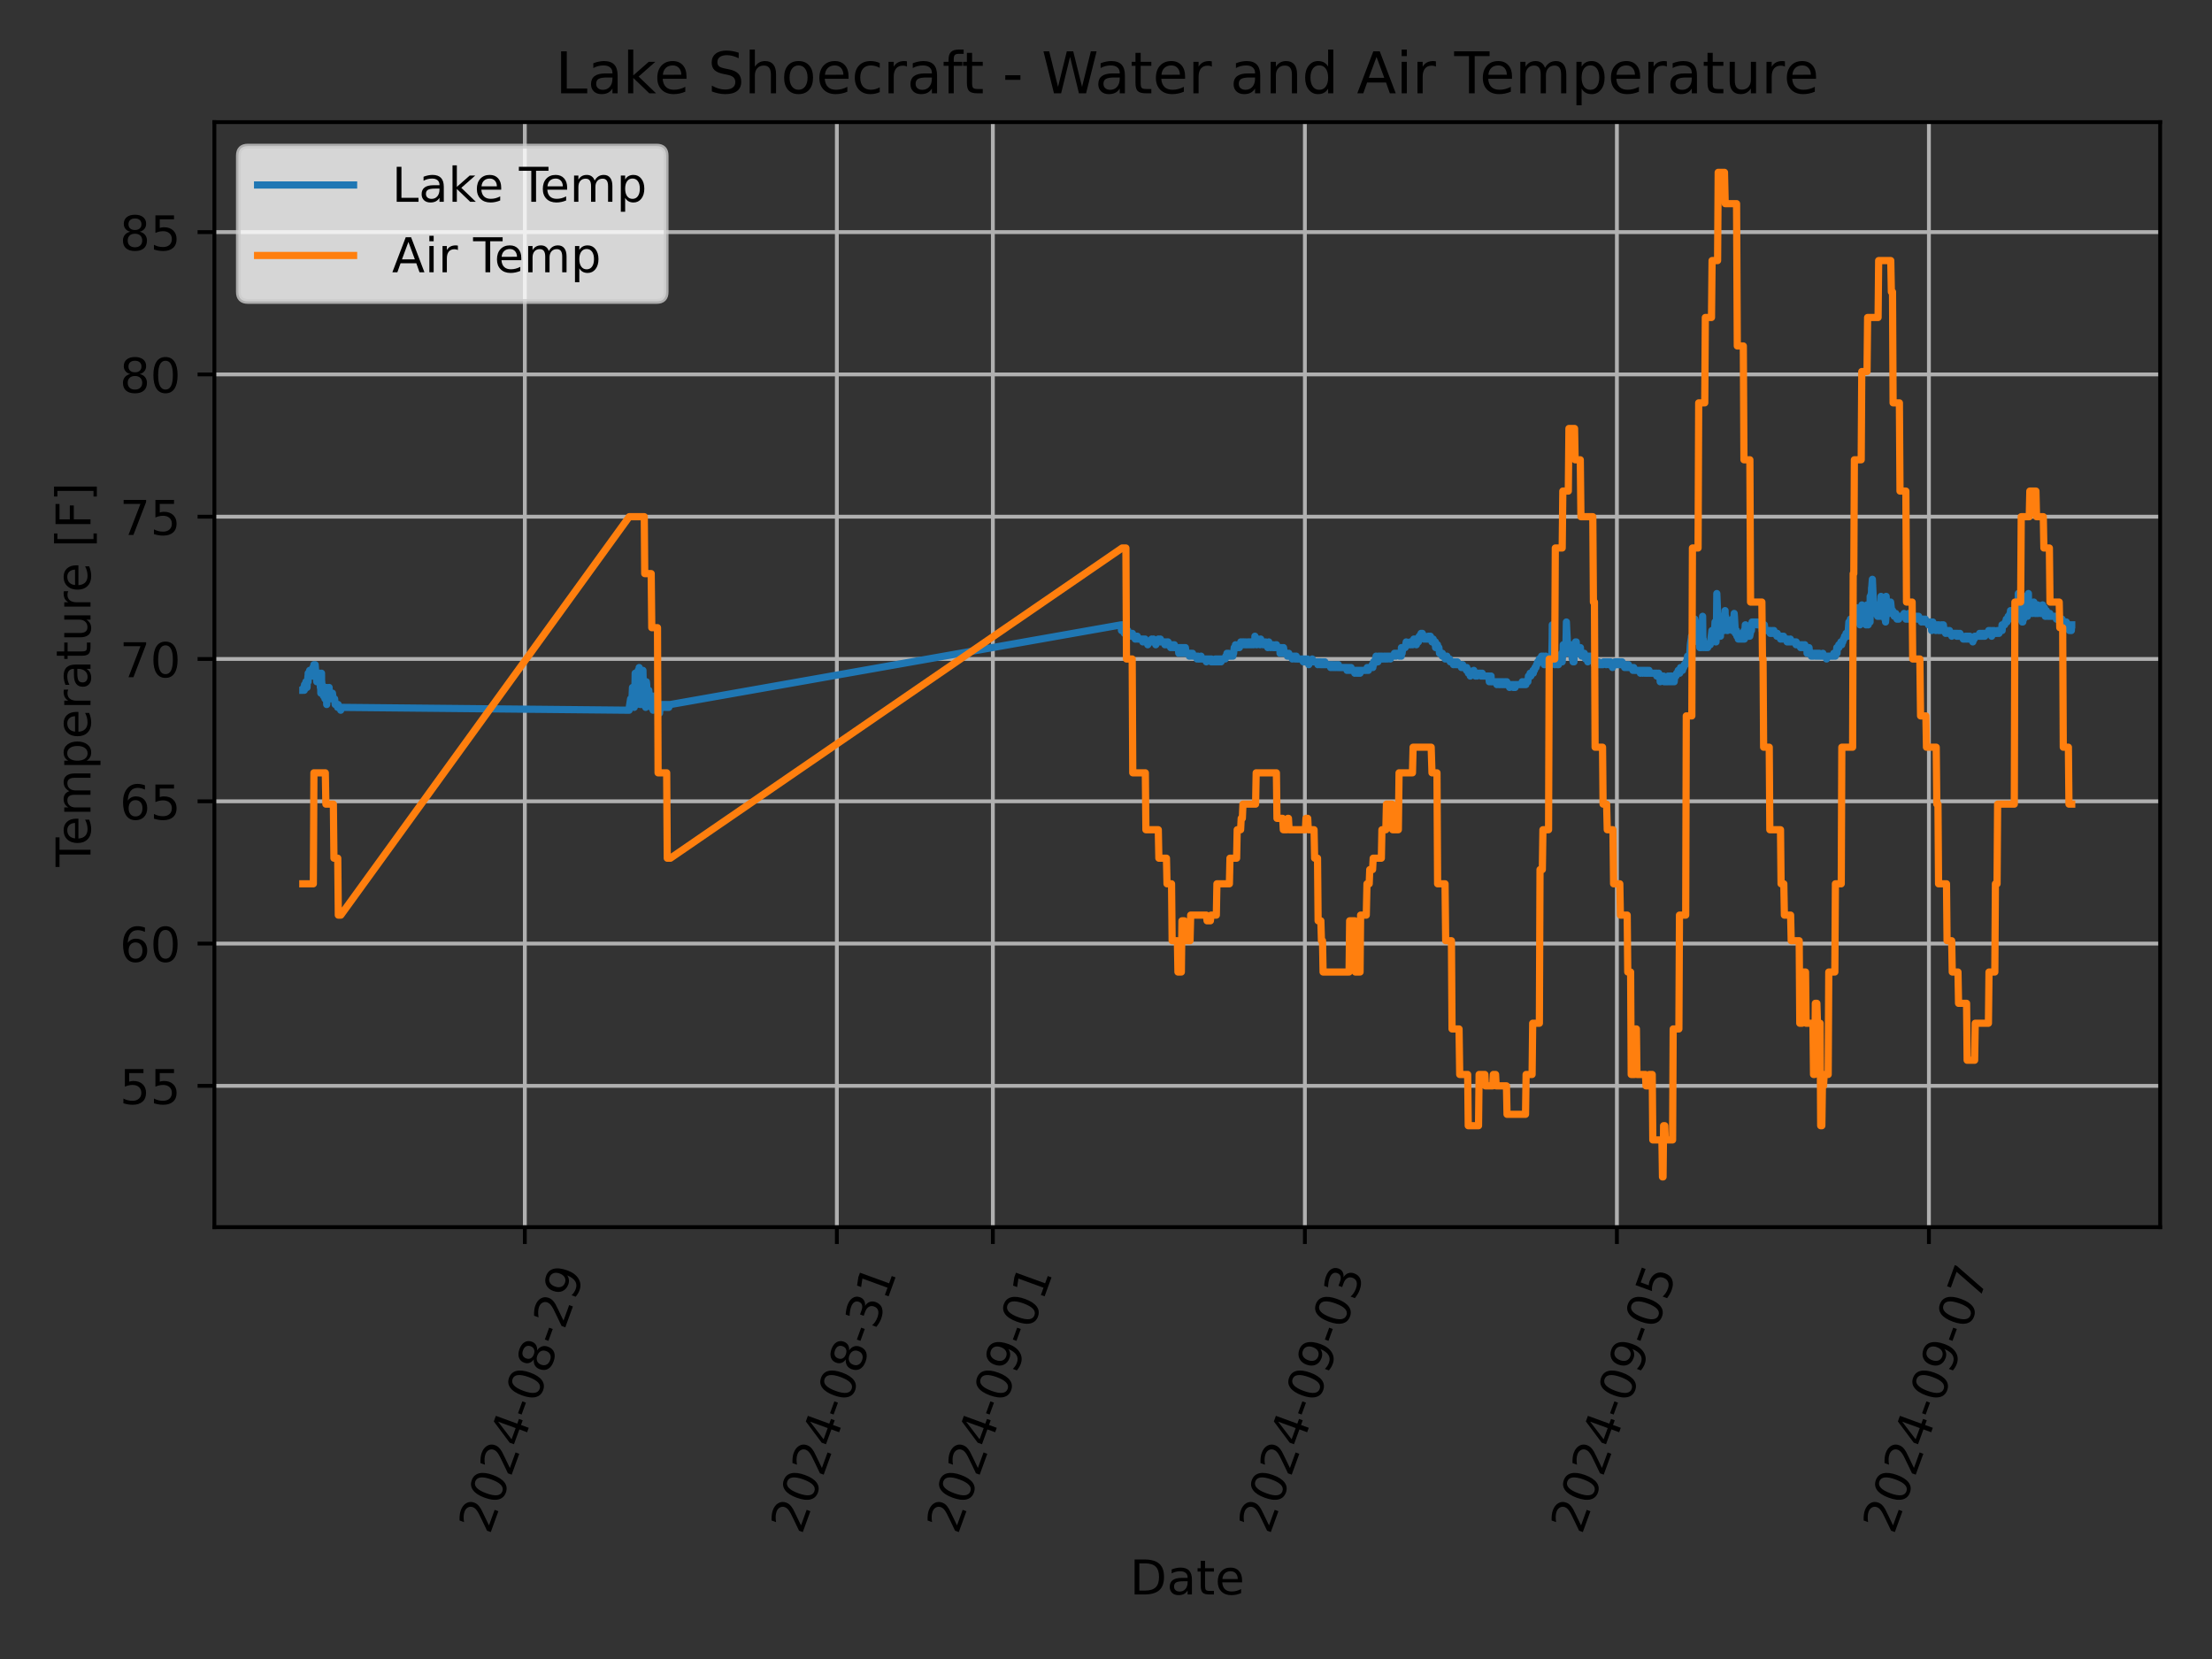 <?xml version="1.0" encoding="utf-8" standalone="no"?>
<!DOCTYPE svg PUBLIC "-//W3C//DTD SVG 1.1//EN"
  "http://www.w3.org/Graphics/SVG/1.1/DTD/svg11.dtd">
<!-- Created with matplotlib (https://matplotlib.org/) -->
<svg height="345.6pt" version="1.1" viewBox="0 0 460.8 345.6" width="460.8pt" xmlns="http://www.w3.org/2000/svg" xmlns:xlink="http://www.w3.org/1999/xlink">
 <rect x="0" y="0" width="460.8" height="345.6" fill="#333333" stroke="none"/>
 <defs>
  <style type="text/css">*{stroke-linecap:butt;stroke-linejoin:round;}</style>
 </defs>
 <g id="figure_1">
  <g id="patch_1">
   <path d="M 0 345.6 
L 460.8 345.6 
L 460.8 0 
L 0 0 
z
" style="fill:none;"/>
  </g>
  <g id="axes_1">
   <g id="patch_2">
    <path d="M 44.66 255.639 
L 450 255.639 
L 450 25.44 
L 44.66 25.44 
z
" style="fill:none;"/>
   </g>
   <g id="matplotlib.axis_1">
    <g id="xtick_1">
     <g id="line2d_1">
      <path clip-path="url(#pcd22c752bb)" d="M 109.333 255.639 
L 109.333 25.44 
" style="fill:none;stroke:#b0b0b0;stroke-linecap:square;stroke-width:0.8;"/>
     </g>
     <g id="line2d_2">
      <defs>
       <path d="M 0 0 
L 0 3.5 
" id="mb1cbf184a8" style="stroke:#000000;stroke-width:0.8;"/>
      </defs>
      <g>
       <use style="stroke:#000000;stroke-width:0.8;" x="109.333" xlink:href="#mb1cbf184a8" y="255.639"/>
      </g>
     </g>
     <g id="text_1">
      <!-- 2024-08-29 -->
      <g transform="translate(101.988 319.848)rotate(-70)scale(0.1 -0.1)">
       <defs>
        <path d="M 19.188 8.297 
L 53.609 8.297 
L 53.609 0 
L 7.328 0 
L 7.328 8.297 
Q 12.938 14.109 22.625 23.891 
Q 32.328 33.688 34.812 36.531 
Q 39.547 41.844 41.422 45.531 
Q 43.312 49.219 43.312 52.781 
Q 43.312 58.594 39.234 62.25 
Q 35.156 65.922 28.609 65.922 
Q 23.969 65.922 18.812 64.312 
Q 13.672 62.703 7.812 59.422 
L 7.812 69.391 
Q 13.766 71.781 18.938 73 
Q 24.125 74.219 28.422 74.219 
Q 39.75 74.219 46.484 68.547 
Q 53.219 62.891 53.219 53.422 
Q 53.219 48.922 51.531 44.891 
Q 49.859 40.875 45.406 35.406 
Q 44.188 33.984 37.641 27.219 
Q 31.109 20.453 19.188 8.297 
z
" id="DejaVuSans-50"/>
        <path d="M 31.781 66.406 
Q 24.172 66.406 20.328 58.906 
Q 16.5 51.422 16.5 36.375 
Q 16.5 21.391 20.328 13.891 
Q 24.172 6.391 31.781 6.391 
Q 39.453 6.391 43.281 13.891 
Q 47.125 21.391 47.125 36.375 
Q 47.125 51.422 43.281 58.906 
Q 39.453 66.406 31.781 66.406 
z
M 31.781 74.219 
Q 44.047 74.219 50.516 64.516 
Q 56.984 54.828 56.984 36.375 
Q 56.984 17.969 50.516 8.266 
Q 44.047 -1.422 31.781 -1.422 
Q 19.531 -1.422 13.062 8.266 
Q 6.594 17.969 6.594 36.375 
Q 6.594 54.828 13.062 64.516 
Q 19.531 74.219 31.781 74.219 
z
" id="DejaVuSans-48"/>
        <path d="M 37.797 64.312 
L 12.891 25.391 
L 37.797 25.391 
z
M 35.203 72.906 
L 47.609 72.906 
L 47.609 25.391 
L 58.016 25.391 
L 58.016 17.188 
L 47.609 17.188 
L 47.609 0 
L 37.797 0 
L 37.797 17.188 
L 4.891 17.188 
L 4.891 26.703 
z
" id="DejaVuSans-52"/>
        <path d="M 4.891 31.391 
L 31.203 31.391 
L 31.203 23.391 
L 4.891 23.391 
z
" id="DejaVuSans-45"/>
        <path d="M 31.781 34.625 
Q 24.75 34.625 20.719 30.859 
Q 16.703 27.094 16.703 20.516 
Q 16.703 13.922 20.719 10.156 
Q 24.75 6.391 31.781 6.391 
Q 38.812 6.391 42.859 10.172 
Q 46.922 13.969 46.922 20.516 
Q 46.922 27.094 42.891 30.859 
Q 38.875 34.625 31.781 34.625 
z
M 21.922 38.812 
Q 15.578 40.375 12.031 44.719 
Q 8.5 49.078 8.5 55.328 
Q 8.5 64.062 14.719 69.141 
Q 20.953 74.219 31.781 74.219 
Q 42.672 74.219 48.875 69.141 
Q 55.078 64.062 55.078 55.328 
Q 55.078 49.078 51.531 44.719 
Q 48 40.375 41.703 38.812 
Q 48.828 37.156 52.797 32.312 
Q 56.781 27.484 56.781 20.516 
Q 56.781 9.906 50.312 4.234 
Q 43.844 -1.422 31.781 -1.422 
Q 19.734 -1.422 13.25 4.234 
Q 6.781 9.906 6.781 20.516 
Q 6.781 27.484 10.781 32.312 
Q 14.797 37.156 21.922 38.812 
z
M 18.312 54.391 
Q 18.312 48.734 21.844 45.562 
Q 25.391 42.391 31.781 42.391 
Q 38.141 42.391 41.719 45.562 
Q 45.312 48.734 45.312 54.391 
Q 45.312 60.062 41.719 63.234 
Q 38.141 66.406 31.781 66.406 
Q 25.391 66.406 21.844 63.234 
Q 18.312 60.062 18.312 54.391 
z
" id="DejaVuSans-56"/>
        <path d="M 10.984 1.516 
L 10.984 10.5 
Q 14.703 8.734 18.5 7.812 
Q 22.312 6.891 25.984 6.891 
Q 35.75 6.891 40.891 13.453 
Q 46.047 20.016 46.781 33.406 
Q 43.953 29.203 39.594 26.953 
Q 35.25 24.703 29.984 24.703 
Q 19.047 24.703 12.672 31.312 
Q 6.297 37.938 6.297 49.422 
Q 6.297 60.641 12.938 67.422 
Q 19.578 74.219 30.609 74.219 
Q 43.266 74.219 49.922 64.516 
Q 56.594 54.828 56.594 36.375 
Q 56.594 19.141 48.406 8.859 
Q 40.234 -1.422 26.422 -1.422 
Q 22.703 -1.422 18.891 -0.688 
Q 15.094 0.047 10.984 1.516 
z
M 30.609 32.422 
Q 37.25 32.422 41.125 36.953 
Q 45.016 41.5 45.016 49.422 
Q 45.016 57.281 41.125 61.844 
Q 37.25 66.406 30.609 66.406 
Q 23.969 66.406 20.094 61.844 
Q 16.219 57.281 16.219 49.422 
Q 16.219 41.5 20.094 36.953 
Q 23.969 32.422 30.609 32.422 
z
" id="DejaVuSans-57"/>
       </defs>
       <use xlink:href="#DejaVuSans-50"/>
       <use x="63.623" xlink:href="#DejaVuSans-48"/>
       <use x="127.246" xlink:href="#DejaVuSans-50"/>
       <use x="190.869" xlink:href="#DejaVuSans-52"/>
       <use x="254.492" xlink:href="#DejaVuSans-45"/>
       <use x="290.576" xlink:href="#DejaVuSans-48"/>
       <use x="354.199" xlink:href="#DejaVuSans-56"/>
       <use x="417.822" xlink:href="#DejaVuSans-45"/>
       <use x="453.906" xlink:href="#DejaVuSans-50"/>
       <use x="517.529" xlink:href="#DejaVuSans-57"/>
      </g>
     </g>
    </g>
    <g id="xtick_2">
     <g id="line2d_3">
      <path clip-path="url(#pcd22c752bb)" d="M 174.332 255.639 
L 174.332 25.44 
" style="fill:none;stroke:#b0b0b0;stroke-linecap:square;stroke-width:0.8;"/>
     </g>
     <g id="line2d_4">
      <g>
       <use style="stroke:#000000;stroke-width:0.8;" x="174.332" xlink:href="#mb1cbf184a8" y="255.639"/>
      </g>
     </g>
     <g id="text_2">
      <!-- 2024-08-31 -->
      <g transform="translate(166.987 319.848)rotate(-70)scale(0.1 -0.1)">
       <defs>
        <path d="M 40.578 39.312 
Q 47.656 37.797 51.625 33 
Q 55.609 28.219 55.609 21.188 
Q 55.609 10.406 48.188 4.484 
Q 40.766 -1.422 27.094 -1.422 
Q 22.516 -1.422 17.656 -0.516 
Q 12.797 0.391 7.625 2.203 
L 7.625 11.719 
Q 11.719 9.328 16.594 8.109 
Q 21.484 6.891 26.812 6.891 
Q 36.078 6.891 40.938 10.547 
Q 45.797 14.203 45.797 21.188 
Q 45.797 27.641 41.281 31.266 
Q 36.766 34.906 28.719 34.906 
L 20.219 34.906 
L 20.219 43.016 
L 29.109 43.016 
Q 36.375 43.016 40.234 45.922 
Q 44.094 48.828 44.094 54.297 
Q 44.094 59.906 40.109 62.906 
Q 36.141 65.922 28.719 65.922 
Q 24.656 65.922 20.016 65.031 
Q 15.375 64.156 9.812 62.312 
L 9.812 71.094 
Q 15.438 72.656 20.344 73.438 
Q 25.25 74.219 29.594 74.219 
Q 40.828 74.219 47.359 69.109 
Q 53.906 64.016 53.906 55.328 
Q 53.906 49.266 50.438 45.094 
Q 46.969 40.922 40.578 39.312 
z
" id="DejaVuSans-51"/>
        <path d="M 12.406 8.297 
L 28.516 8.297 
L 28.516 63.922 
L 10.984 60.406 
L 10.984 69.391 
L 28.422 72.906 
L 38.281 72.906 
L 38.281 8.297 
L 54.391 8.297 
L 54.391 0 
L 12.406 0 
z
" id="DejaVuSans-49"/>
       </defs>
       <use xlink:href="#DejaVuSans-50"/>
       <use x="63.623" xlink:href="#DejaVuSans-48"/>
       <use x="127.246" xlink:href="#DejaVuSans-50"/>
       <use x="190.869" xlink:href="#DejaVuSans-52"/>
       <use x="254.492" xlink:href="#DejaVuSans-45"/>
       <use x="290.576" xlink:href="#DejaVuSans-48"/>
       <use x="354.199" xlink:href="#DejaVuSans-56"/>
       <use x="417.822" xlink:href="#DejaVuSans-45"/>
       <use x="453.906" xlink:href="#DejaVuSans-51"/>
       <use x="517.529" xlink:href="#DejaVuSans-49"/>
      </g>
     </g>
    </g>
    <g id="xtick_3">
     <g id="line2d_5">
      <path clip-path="url(#pcd22c752bb)" d="M 206.831 255.639 
L 206.831 25.44 
" style="fill:none;stroke:#b0b0b0;stroke-linecap:square;stroke-width:0.8;"/>
     </g>
     <g id="line2d_6">
      <g>
       <use style="stroke:#000000;stroke-width:0.8;" x="206.831" xlink:href="#mb1cbf184a8" y="255.639"/>
      </g>
     </g>
     <g id="text_3">
      <!-- 2024-09-01 -->
      <g transform="translate(199.486 319.848)rotate(-70)scale(0.1 -0.1)">
       <use xlink:href="#DejaVuSans-50"/>
       <use x="63.623" xlink:href="#DejaVuSans-48"/>
       <use x="127.246" xlink:href="#DejaVuSans-50"/>
       <use x="190.869" xlink:href="#DejaVuSans-52"/>
       <use x="254.492" xlink:href="#DejaVuSans-45"/>
       <use x="290.576" xlink:href="#DejaVuSans-48"/>
       <use x="354.199" xlink:href="#DejaVuSans-57"/>
       <use x="417.822" xlink:href="#DejaVuSans-45"/>
       <use x="453.906" xlink:href="#DejaVuSans-48"/>
       <use x="517.529" xlink:href="#DejaVuSans-49"/>
      </g>
     </g>
    </g>
    <g id="xtick_4">
     <g id="line2d_7">
      <path clip-path="url(#pcd22c752bb)" d="M 271.83 255.639 
L 271.83 25.44 
" style="fill:none;stroke:#b0b0b0;stroke-linecap:square;stroke-width:0.8;"/>
     </g>
     <g id="line2d_8">
      <g>
       <use style="stroke:#000000;stroke-width:0.8;" x="271.83" xlink:href="#mb1cbf184a8" y="255.639"/>
      </g>
     </g>
     <g id="text_4">
      <!-- 2024-09-03 -->
      <g transform="translate(264.485 319.848)rotate(-70)scale(0.1 -0.1)">
       <use xlink:href="#DejaVuSans-50"/>
       <use x="63.623" xlink:href="#DejaVuSans-48"/>
       <use x="127.246" xlink:href="#DejaVuSans-50"/>
       <use x="190.869" xlink:href="#DejaVuSans-52"/>
       <use x="254.492" xlink:href="#DejaVuSans-45"/>
       <use x="290.576" xlink:href="#DejaVuSans-48"/>
       <use x="354.199" xlink:href="#DejaVuSans-57"/>
       <use x="417.822" xlink:href="#DejaVuSans-45"/>
       <use x="453.906" xlink:href="#DejaVuSans-48"/>
       <use x="517.529" xlink:href="#DejaVuSans-51"/>
      </g>
     </g>
    </g>
    <g id="xtick_5">
     <g id="line2d_9">
      <path clip-path="url(#pcd22c752bb)" d="M 336.829 255.639 
L 336.829 25.44 
" style="fill:none;stroke:#b0b0b0;stroke-linecap:square;stroke-width:0.8;"/>
     </g>
     <g id="line2d_10">
      <g>
       <use style="stroke:#000000;stroke-width:0.8;" x="336.829" xlink:href="#mb1cbf184a8" y="255.639"/>
      </g>
     </g>
     <g id="text_5">
      <!-- 2024-09-05 -->
      <g transform="translate(329.483 319.848)rotate(-70)scale(0.1 -0.1)">
       <defs>
        <path d="M 10.797 72.906 
L 49.516 72.906 
L 49.516 64.594 
L 19.828 64.594 
L 19.828 46.734 
Q 21.969 47.469 24.109 47.828 
Q 26.266 48.188 28.422 48.188 
Q 40.625 48.188 47.75 41.5 
Q 54.891 34.812 54.891 23.391 
Q 54.891 11.625 47.562 5.094 
Q 40.234 -1.422 26.906 -1.422 
Q 22.312 -1.422 17.547 -0.641 
Q 12.797 0.141 7.719 1.703 
L 7.719 11.625 
Q 12.109 9.234 16.797 8.062 
Q 21.484 6.891 26.703 6.891 
Q 35.156 6.891 40.078 11.328 
Q 45.016 15.766 45.016 23.391 
Q 45.016 31 40.078 35.438 
Q 35.156 39.891 26.703 39.891 
Q 22.75 39.891 18.812 39.016 
Q 14.891 38.141 10.797 36.281 
z
" id="DejaVuSans-53"/>
       </defs>
       <use xlink:href="#DejaVuSans-50"/>
       <use x="63.623" xlink:href="#DejaVuSans-48"/>
       <use x="127.246" xlink:href="#DejaVuSans-50"/>
       <use x="190.869" xlink:href="#DejaVuSans-52"/>
       <use x="254.492" xlink:href="#DejaVuSans-45"/>
       <use x="290.576" xlink:href="#DejaVuSans-48"/>
       <use x="354.199" xlink:href="#DejaVuSans-57"/>
       <use x="417.822" xlink:href="#DejaVuSans-45"/>
       <use x="453.906" xlink:href="#DejaVuSans-48"/>
       <use x="517.529" xlink:href="#DejaVuSans-53"/>
      </g>
     </g>
    </g>
    <g id="xtick_6">
     <g id="line2d_11">
      <path clip-path="url(#pcd22c752bb)" d="M 401.827 255.639 
L 401.827 25.44 
" style="fill:none;stroke:#b0b0b0;stroke-linecap:square;stroke-width:0.8;"/>
     </g>
     <g id="line2d_12">
      <g>
       <use style="stroke:#000000;stroke-width:0.8;" x="401.827" xlink:href="#mb1cbf184a8" y="255.639"/>
      </g>
     </g>
     <g id="text_6">
      <!-- 2024-09-07 -->
      <g transform="translate(394.482 319.848)rotate(-70)scale(0.1 -0.1)">
       <defs>
        <path d="M 8.203 72.906 
L 55.078 72.906 
L 55.078 68.703 
L 28.609 0 
L 18.312 0 
L 43.219 64.594 
L 8.203 64.594 
z
" id="DejaVuSans-55"/>
       </defs>
       <use xlink:href="#DejaVuSans-50"/>
       <use x="63.623" xlink:href="#DejaVuSans-48"/>
       <use x="127.246" xlink:href="#DejaVuSans-50"/>
       <use x="190.869" xlink:href="#DejaVuSans-52"/>
       <use x="254.492" xlink:href="#DejaVuSans-45"/>
       <use x="290.576" xlink:href="#DejaVuSans-48"/>
       <use x="354.199" xlink:href="#DejaVuSans-57"/>
       <use x="417.822" xlink:href="#DejaVuSans-45"/>
       <use x="453.906" xlink:href="#DejaVuSans-48"/>
       <use x="517.529" xlink:href="#DejaVuSans-55"/>
      </g>
     </g>
    </g>
    <g id="text_7">
     <!-- Date -->
     <g transform="translate(235.379 332.158)scale(0.1 -0.1)">
      <defs>
       <path d="M 19.672 64.797 
L 19.672 8.109 
L 31.594 8.109 
Q 46.688 8.109 53.688 14.938 
Q 60.688 21.781 60.688 36.531 
Q 60.688 51.172 53.688 57.984 
Q 46.688 64.797 31.594 64.797 
z
M 9.812 72.906 
L 30.078 72.906 
Q 51.266 72.906 61.172 64.094 
Q 71.094 55.281 71.094 36.531 
Q 71.094 17.672 61.125 8.828 
Q 51.172 0 30.078 0 
L 9.812 0 
z
" id="DejaVuSans-68"/>
       <path d="M 34.281 27.484 
Q 23.391 27.484 19.188 25 
Q 14.984 22.516 14.984 16.5 
Q 14.984 11.719 18.141 8.906 
Q 21.297 6.109 26.703 6.109 
Q 34.188 6.109 38.703 11.406 
Q 43.219 16.703 43.219 25.484 
L 43.219 27.484 
z
M 52.203 31.203 
L 52.203 0 
L 43.219 0 
L 43.219 8.297 
Q 40.141 3.328 35.547 0.953 
Q 30.953 -1.422 24.312 -1.422 
Q 15.922 -1.422 10.953 3.297 
Q 6 8.016 6 15.922 
Q 6 25.141 12.172 29.828 
Q 18.359 34.516 30.609 34.516 
L 43.219 34.516 
L 43.219 35.406 
Q 43.219 41.609 39.141 45 
Q 35.062 48.391 27.688 48.391 
Q 23 48.391 18.547 47.266 
Q 14.109 46.141 10.016 43.891 
L 10.016 52.203 
Q 14.938 54.109 19.578 55.047 
Q 24.219 56 28.609 56 
Q 40.484 56 46.344 49.844 
Q 52.203 43.703 52.203 31.203 
z
" id="DejaVuSans-97"/>
       <path d="M 18.312 70.219 
L 18.312 54.688 
L 36.812 54.688 
L 36.812 47.703 
L 18.312 47.703 
L 18.312 18.016 
Q 18.312 11.328 20.141 9.422 
Q 21.969 7.516 27.594 7.516 
L 36.812 7.516 
L 36.812 0 
L 27.594 0 
Q 17.188 0 13.234 3.875 
Q 9.281 7.766 9.281 18.016 
L 9.281 47.703 
L 2.688 47.703 
L 2.688 54.688 
L 9.281 54.688 
L 9.281 70.219 
z
" id="DejaVuSans-116"/>
       <path d="M 56.203 29.594 
L 56.203 25.203 
L 14.891 25.203 
Q 15.484 15.922 20.484 11.062 
Q 25.484 6.203 34.422 6.203 
Q 39.594 6.203 44.453 7.469 
Q 49.312 8.734 54.109 11.281 
L 54.109 2.781 
Q 49.266 0.734 44.188 -0.344 
Q 39.109 -1.422 33.891 -1.422 
Q 20.797 -1.422 13.156 6.188 
Q 5.516 13.812 5.516 26.812 
Q 5.516 40.234 12.766 48.109 
Q 20.016 56 32.328 56 
Q 43.359 56 49.781 48.891 
Q 56.203 41.797 56.203 29.594 
z
M 47.219 32.234 
Q 47.125 39.594 43.094 43.984 
Q 39.062 48.391 32.422 48.391 
Q 24.906 48.391 20.391 44.141 
Q 15.875 39.891 15.188 32.172 
z
" id="DejaVuSans-101"/>
      </defs>
      <use xlink:href="#DejaVuSans-68"/>
      <use x="77.002" xlink:href="#DejaVuSans-97"/>
      <use x="138.281" xlink:href="#DejaVuSans-116"/>
      <use x="177.49" xlink:href="#DejaVuSans-101"/>
     </g>
    </g>
   </g>
   <g id="matplotlib.axis_2">
    <g id="ytick_1">
     <g id="line2d_13">
      <path clip-path="url(#pcd22c752bb)" d="M 44.66 226.204 
L 450 226.204 
" style="fill:none;stroke:#b0b0b0;stroke-linecap:square;stroke-width:0.8;"/>
     </g>
     <g id="line2d_14">
      <defs>
       <path d="M 0 0 
L -3.5 0 
" id="m10b77f2baf" style="stroke:#000000;stroke-width:0.8;"/>
      </defs>
      <g>
       <use style="stroke:#000000;stroke-width:0.8;" x="44.66" xlink:href="#m10b77f2baf" y="226.204"/>
      </g>
     </g>
     <g id="text_8">
      <!-- 55 -->
      <g transform="translate(24.935 230.004)scale(0.1 -0.1)">
       <use xlink:href="#DejaVuSans-53"/>
       <use x="63.623" xlink:href="#DejaVuSans-53"/>
      </g>
     </g>
    </g>
    <g id="ytick_2">
     <g id="line2d_15">
      <path clip-path="url(#pcd22c752bb)" d="M 44.66 196.562 
L 450 196.562 
" style="fill:none;stroke:#b0b0b0;stroke-linecap:square;stroke-width:0.8;"/>
     </g>
     <g id="line2d_16">
      <g>
       <use style="stroke:#000000;stroke-width:0.8;" x="44.66" xlink:href="#m10b77f2baf" y="196.562"/>
      </g>
     </g>
     <g id="text_9">
      <!-- 60 -->
      <g transform="translate(24.935 200.362)scale(0.1 -0.1)">
       <defs>
        <path d="M 33.016 40.375 
Q 26.375 40.375 22.484 35.828 
Q 18.609 31.297 18.609 23.391 
Q 18.609 15.531 22.484 10.953 
Q 26.375 6.391 33.016 6.391 
Q 39.656 6.391 43.531 10.953 
Q 47.406 15.531 47.406 23.391 
Q 47.406 31.297 43.531 35.828 
Q 39.656 40.375 33.016 40.375 
z
M 52.594 71.297 
L 52.594 62.312 
Q 48.875 64.062 45.094 64.984 
Q 41.312 65.922 37.594 65.922 
Q 27.828 65.922 22.672 59.328 
Q 17.531 52.734 16.797 39.406 
Q 19.672 43.656 24.016 45.922 
Q 28.375 48.188 33.594 48.188 
Q 44.578 48.188 50.953 41.516 
Q 57.328 34.859 57.328 23.391 
Q 57.328 12.156 50.688 5.359 
Q 44.047 -1.422 33.016 -1.422 
Q 20.359 -1.422 13.672 8.266 
Q 6.984 17.969 6.984 36.375 
Q 6.984 53.656 15.188 63.938 
Q 23.391 74.219 37.203 74.219 
Q 40.922 74.219 44.703 73.484 
Q 48.484 72.75 52.594 71.297 
z
" id="DejaVuSans-54"/>
       </defs>
       <use xlink:href="#DejaVuSans-54"/>
       <use x="63.623" xlink:href="#DejaVuSans-48"/>
      </g>
     </g>
    </g>
    <g id="ytick_3">
     <g id="line2d_17">
      <path clip-path="url(#pcd22c752bb)" d="M 44.66 166.921 
L 450 166.921 
" style="fill:none;stroke:#b0b0b0;stroke-linecap:square;stroke-width:0.8;"/>
     </g>
     <g id="line2d_18">
      <g>
       <use style="stroke:#000000;stroke-width:0.8;" x="44.66" xlink:href="#m10b77f2baf" y="166.921"/>
      </g>
     </g>
     <g id="text_10">
      <!-- 65 -->
      <g transform="translate(24.935 170.72)scale(0.1 -0.1)">
       <use xlink:href="#DejaVuSans-54"/>
       <use x="63.623" xlink:href="#DejaVuSans-53"/>
      </g>
     </g>
    </g>
    <g id="ytick_4">
     <g id="line2d_19">
      <path clip-path="url(#pcd22c752bb)" d="M 44.66 137.279 
L 450 137.279 
" style="fill:none;stroke:#b0b0b0;stroke-linecap:square;stroke-width:0.8;"/>
     </g>
     <g id="line2d_20">
      <g>
       <use style="stroke:#000000;stroke-width:0.8;" x="44.66" xlink:href="#m10b77f2baf" y="137.279"/>
      </g>
     </g>
     <g id="text_11">
      <!-- 70 -->
      <g transform="translate(24.935 141.078)scale(0.1 -0.1)">
       <use xlink:href="#DejaVuSans-55"/>
       <use x="63.623" xlink:href="#DejaVuSans-48"/>
      </g>
     </g>
    </g>
    <g id="ytick_5">
     <g id="line2d_21">
      <path clip-path="url(#pcd22c752bb)" d="M 44.66 107.637 
L 450 107.637 
" style="fill:none;stroke:#b0b0b0;stroke-linecap:square;stroke-width:0.8;"/>
     </g>
     <g id="line2d_22">
      <g>
       <use style="stroke:#000000;stroke-width:0.8;" x="44.66" xlink:href="#m10b77f2baf" y="107.637"/>
      </g>
     </g>
     <g id="text_12">
      <!-- 75 -->
      <g transform="translate(24.935 111.436)scale(0.1 -0.1)">
       <use xlink:href="#DejaVuSans-55"/>
       <use x="63.623" xlink:href="#DejaVuSans-53"/>
      </g>
     </g>
    </g>
    <g id="ytick_6">
     <g id="line2d_23">
      <path clip-path="url(#pcd22c752bb)" d="M 44.66 77.995 
L 450 77.995 
" style="fill:none;stroke:#b0b0b0;stroke-linecap:square;stroke-width:0.8;"/>
     </g>
     <g id="line2d_24">
      <g>
       <use style="stroke:#000000;stroke-width:0.8;" x="44.66" xlink:href="#m10b77f2baf" y="77.995"/>
      </g>
     </g>
     <g id="text_13">
      <!-- 80 -->
      <g transform="translate(24.935 81.794)scale(0.1 -0.1)">
       <use xlink:href="#DejaVuSans-56"/>
       <use x="63.623" xlink:href="#DejaVuSans-48"/>
      </g>
     </g>
    </g>
    <g id="ytick_7">
     <g id="line2d_25">
      <path clip-path="url(#pcd22c752bb)" d="M 44.66 48.353 
L 450 48.353 
" style="fill:none;stroke:#b0b0b0;stroke-linecap:square;stroke-width:0.8;"/>
     </g>
     <g id="line2d_26">
      <g>
       <use style="stroke:#000000;stroke-width:0.8;" x="44.66" xlink:href="#m10b77f2baf" y="48.353"/>
      </g>
     </g>
     <g id="text_14">
      <!-- 85 -->
      <g transform="translate(24.935 52.152)scale(0.1 -0.1)">
       <use xlink:href="#DejaVuSans-56"/>
       <use x="63.623" xlink:href="#DejaVuSans-53"/>
      </g>
     </g>
    </g>
    <g id="text_15">
     <!-- Temperature [F] -->
     <g transform="translate(18.855 180.575)rotate(-90)scale(0.1 -0.1)">
      <defs>
       <path d="M -0.297 72.906 
L 61.375 72.906 
L 61.375 64.594 
L 35.5 64.594 
L 35.5 0 
L 25.594 0 
L 25.594 64.594 
L -0.297 64.594 
z
" id="DejaVuSans-84"/>
       <path d="M 52 44.188 
Q 55.375 50.25 60.062 53.125 
Q 64.75 56 71.094 56 
Q 79.641 56 84.281 50.016 
Q 88.922 44.047 88.922 33.016 
L 88.922 0 
L 79.891 0 
L 79.891 32.719 
Q 79.891 40.578 77.094 44.375 
Q 74.312 48.188 68.609 48.188 
Q 61.625 48.188 57.562 43.547 
Q 53.516 38.922 53.516 30.906 
L 53.516 0 
L 44.484 0 
L 44.484 32.719 
Q 44.484 40.625 41.703 44.406 
Q 38.922 48.188 33.109 48.188 
Q 26.219 48.188 22.156 43.531 
Q 18.109 38.875 18.109 30.906 
L 18.109 0 
L 9.078 0 
L 9.078 54.688 
L 18.109 54.688 
L 18.109 46.188 
Q 21.188 51.219 25.484 53.609 
Q 29.781 56 35.688 56 
Q 41.656 56 45.828 52.969 
Q 50 49.953 52 44.188 
z
" id="DejaVuSans-109"/>
       <path d="M 18.109 8.203 
L 18.109 -20.797 
L 9.078 -20.797 
L 9.078 54.688 
L 18.109 54.688 
L 18.109 46.391 
Q 20.953 51.266 25.266 53.625 
Q 29.594 56 35.594 56 
Q 45.562 56 51.781 48.094 
Q 58.016 40.188 58.016 27.297 
Q 58.016 14.406 51.781 6.484 
Q 45.562 -1.422 35.594 -1.422 
Q 29.594 -1.422 25.266 0.953 
Q 20.953 3.328 18.109 8.203 
z
M 48.688 27.297 
Q 48.688 37.203 44.609 42.844 
Q 40.531 48.484 33.406 48.484 
Q 26.266 48.484 22.188 42.844 
Q 18.109 37.203 18.109 27.297 
Q 18.109 17.391 22.188 11.75 
Q 26.266 6.109 33.406 6.109 
Q 40.531 6.109 44.609 11.75 
Q 48.688 17.391 48.688 27.297 
z
" id="DejaVuSans-112"/>
       <path d="M 41.109 46.297 
Q 39.594 47.172 37.812 47.578 
Q 36.031 48 33.891 48 
Q 26.266 48 22.188 43.047 
Q 18.109 38.094 18.109 28.812 
L 18.109 0 
L 9.078 0 
L 9.078 54.688 
L 18.109 54.688 
L 18.109 46.188 
Q 20.953 51.172 25.484 53.578 
Q 30.031 56 36.531 56 
Q 37.453 56 38.578 55.875 
Q 39.703 55.766 41.062 55.516 
z
" id="DejaVuSans-114"/>
       <path d="M 8.5 21.578 
L 8.5 54.688 
L 17.484 54.688 
L 17.484 21.922 
Q 17.484 14.156 20.5 10.266 
Q 23.531 6.391 29.594 6.391 
Q 36.859 6.391 41.078 11.031 
Q 45.312 15.672 45.312 23.688 
L 45.312 54.688 
L 54.297 54.688 
L 54.297 0 
L 45.312 0 
L 45.312 8.406 
Q 42.047 3.422 37.719 1 
Q 33.406 -1.422 27.688 -1.422 
Q 18.266 -1.422 13.375 4.438 
Q 8.5 10.297 8.5 21.578 
z
M 31.109 56 
z
" id="DejaVuSans-117"/>
       <path id="DejaVuSans-32"/>
       <path d="M 8.594 75.984 
L 29.297 75.984 
L 29.297 69 
L 17.578 69 
L 17.578 -6.203 
L 29.297 -6.203 
L 29.297 -13.188 
L 8.594 -13.188 
z
" id="DejaVuSans-91"/>
       <path d="M 9.812 72.906 
L 51.703 72.906 
L 51.703 64.594 
L 19.672 64.594 
L 19.672 43.109 
L 48.578 43.109 
L 48.578 34.812 
L 19.672 34.812 
L 19.672 0 
L 9.812 0 
z
" id="DejaVuSans-70"/>
       <path d="M 30.422 75.984 
L 30.422 -13.188 
L 9.719 -13.188 
L 9.719 -6.203 
L 21.391 -6.203 
L 21.391 69 
L 9.719 69 
L 9.719 75.984 
z
" id="DejaVuSans-93"/>
      </defs>
      <use xlink:href="#DejaVuSans-84"/>
      <use x="44.084" xlink:href="#DejaVuSans-101"/>
      <use x="105.607" xlink:href="#DejaVuSans-109"/>
      <use x="203.02" xlink:href="#DejaVuSans-112"/>
      <use x="266.496" xlink:href="#DejaVuSans-101"/>
      <use x="328.02" xlink:href="#DejaVuSans-114"/>
      <use x="369.133" xlink:href="#DejaVuSans-97"/>
      <use x="430.412" xlink:href="#DejaVuSans-116"/>
      <use x="469.621" xlink:href="#DejaVuSans-117"/>
      <use x="533" xlink:href="#DejaVuSans-114"/>
      <use x="571.863" xlink:href="#DejaVuSans-101"/>
      <use x="633.387" xlink:href="#DejaVuSans-32"/>
      <use x="665.174" xlink:href="#DejaVuSans-91"/>
      <use x="704.188" xlink:href="#DejaVuSans-70"/>
      <use x="761.707" xlink:href="#DejaVuSans-93"/>
     </g>
    </g>
   </g>
   <g id="line2d_27">
    <path clip-path="url(#pcd22c752bb)" d="M 63.085 143.8 
L 63.134 143.8 
L 63.252 143.207 
L 63.369 143.207 
L 63.392 143.8 
L 63.439 142.614 
L 63.463 143.207 
L 63.486 143.207 
L 63.604 142.614 
L 63.652 142.614 
L 63.724 142.021 
L 63.747 142.614 
L 63.819 142.614 
L 63.866 143.207 
L 63.89 142.614 
L 63.962 143.207 
L 64.009 142.021 
L 64.057 142.021 
L 64.153 140.836 
L 64.176 142.021 
L 64.2 140.243 
L 64.248 140.836 
L 64.366 140.243 
L 64.389 140.243 
L 64.51 139.65 
L 64.604 140.836 
L 64.724 139.65 
L 64.866 140.836 
L 64.89 140.836 
L 64.913 140.243 
L 64.985 140.836 
L 65.01 140.836 
L 65.177 139.057 
L 65.249 140.243 
L 65.274 139.057 
L 65.37 139.057 
L 65.395 138.464 
L 65.442 139.057 
L 65.466 139.65 
L 65.53 139.057 
L 65.601 139.057 
L 65.65 138.464 
L 65.698 139.057 
L 65.819 140.836 
L 65.843 140.243 
L 65.868 140.243 
L 65.994 142.021 
L 66.136 140.243 
L 66.257 140.836 
L 66.328 140.243 
L 66.352 140.836 
L 66.401 140.243 
L 66.472 142.021 
L 66.499 142.021 
L 66.592 140.243 
L 66.615 140.836 
L 66.639 140.836 
L 66.735 143.207 
L 66.76 142.021 
L 66.783 140.836 
L 66.807 143.207 
L 66.831 144.393 
L 66.879 142.021 
L 66.902 142.614 
L 66.978 140.243 
L 67.001 143.207 
L 67.025 142.021 
L 67.048 144.393 
L 67.122 142.614 
L 67.266 144.393 
L 67.387 144.986 
L 67.602 144.986 
L 67.697 145.578 
L 67.769 144.986 
L 67.793 145.578 
L 67.817 145.578 
L 67.864 144.393 
L 67.912 145.578 
L 67.937 145.578 
L 68.009 143.207 
L 68.033 144.986 
L 68.058 146.764 
L 68.13 145.578 
L 68.177 145.578 
L 68.322 143.8 
L 68.442 144.393 
L 68.465 144.393 
L 68.537 144.986 
L 68.56 143.207 
L 68.633 145.578 
L 68.681 144.393 
L 68.799 145.578 
L 68.823 144.393 
L 68.918 144.986 
L 68.989 144.986 
L 69.111 145.578 
L 69.257 144.393 
L 69.399 145.578 
L 69.708 145.578 
L 69.828 146.764 
L 70.238 146.764 
L 70.335 147.357 
L 70.453 146.764 
L 70.573 147.357 
L 70.953 147.357 
L 70.977 147.95 
L 71 147.357 
L 131.06 147.95 
L 131.085 147.357 
L 131.369 145.578 
L 131.492 147.357 
L 131.516 145.578 
L 131.574 147.357 
L 131.76 143.207 
L 131.838 144.986 
L 132.018 146.764 
L 132.095 146.764 
L 132.118 147.357 
L 132.142 145.578 
L 132.167 145.578 
L 132.191 146.764 
L 132.215 144.986 
L 132.241 144.986 
L 132.317 140.243 
L 132.361 143.207 
L 132.486 145.578 
L 132.512 144.393 
L 132.585 145.578 
L 132.608 145.578 
L 132.644 146.764 
L 132.691 145.578 
L 132.72 144.986 
L 132.796 145.578 
L 132.82 145.578 
L 132.941 139.65 
L 133.06 145.578 
L 133.154 139.057 
L 133.226 140.243 
L 133.32 144.986 
L 133.379 146.764 
L 133.403 144.986 
L 133.515 144.393 
L 133.562 144.393 
L 133.587 143.8 
L 133.611 144.393 
L 133.707 146.764 
L 133.731 145.578 
L 133.783 145.578 
L 133.935 139.65 
L 134.094 146.764 
L 134.168 144.393 
L 134.214 145.578 
L 134.238 145.578 
L 134.263 146.764 
L 134.286 144.986 
L 134.31 145.578 
L 134.406 145.578 
L 134.43 144.393 
L 134.481 145.578 
L 134.505 147.357 
L 134.553 144.986 
L 134.577 144.986 
L 134.6 144.986 
L 134.624 145.578 
L 134.65 142.021 
L 134.724 142.614 
L 134.773 144.986 
L 134.845 143.8 
L 134.964 144.986 
L 135.087 144.393 
L 135.159 143.8 
L 135.205 144.986 
L 135.229 144.986 
L 135.252 144.393 
L 135.324 144.986 
L 135.466 146.764 
L 135.489 145.578 
L 135.56 146.764 
L 135.679 147.357 
L 135.988 147.357 
L 136.06 147.95 
L 136.084 147.357 
L 136.324 147.357 
L 136.347 144.986 
L 136.418 146.764 
L 136.466 146.764 
L 136.588 147.357 
L 136.636 147.357 
L 136.66 146.764 
L 136.73 147.357 
L 136.754 147.357 
L 136.873 147.95 
L 137.382 147.95 
L 137.407 148.543 
L 137.461 147.357 
L 137.488 147.95 
L 137.611 147.357 
L 137.808 147.357 
L 137.928 146.764 
L 138.287 146.764 
L 138.31 147.357 
L 138.381 146.764 
L 138.574 146.764 
L 138.647 147.357 
L 138.67 146.764 
L 138.834 146.764 
L 138.905 147.357 
L 138.928 146.764 
L 138.977 146.764 
L 139.095 147.357 
L 139.119 147.357 
L 139.236 146.764 
L 139.259 146.764 
L 139.329 147.357 
L 139.353 146.764 
L 139.665 146.764 
L 233.567 130.165 
L 233.621 131.35 
L 233.735 131.35 
L 233.758 130.165 
L 233.807 131.35 
L 233.883 131.35 
L 233.907 130.165 
L 233.984 131.35 
L 234.175 131.35 
L 234.223 131.943 
L 234.271 131.35 
L 234.394 131.35 
L 234.523 131.943 
L 234.546 131.35 
L 234.594 131.943 
L 234.642 131.943 
L 234.666 131.35 
L 234.736 131.943 
L 234.808 131.943 
L 234.937 131.35 
L 235.068 131.943 
L 235.496 131.943 
L 235.614 132.536 
L 235.685 131.943 
L 235.71 132.536 
L 235.734 132.536 
L 235.855 131.943 
L 235.906 131.943 
L 236.023 132.536 
L 236.454 132.536 
L 236.478 133.129 
L 236.548 132.536 
L 236.623 132.536 
L 236.649 133.129 
L 236.731 132.536 
L 236.926 132.536 
L 237.048 133.129 
L 238.037 133.129 
L 238.062 133.722 
L 238.111 133.129 
L 238.327 133.129 
L 238.426 133.722 
L 238.547 133.129 
L 238.666 133.722 
L 238.984 133.722 
L 239.096 134.315 
L 239.214 133.722 
L 239.887 133.722 
L 239.91 133.129 
L 239.982 133.722 
L 240.128 133.722 
L 240.248 133.129 
L 240.295 133.129 
L 240.415 133.722 
L 240.751 133.722 
L 240.774 134.315 
L 240.844 133.722 
L 241.27 133.722 
L 241.294 133.129 
L 241.366 133.722 
L 241.412 133.722 
L 241.443 133.129 
L 241.519 133.722 
L 241.708 133.722 
L 241.732 133.129 
L 241.804 133.722 
L 242.548 133.722 
L 242.668 134.315 
L 242.691 134.315 
L 242.79 133.722 
L 242.895 134.315 
L 243.015 133.722 
L 243.11 134.315 
L 243.23 133.722 
L 243.326 133.722 
L 243.443 134.315 
L 243.839 134.315 
L 243.863 134.907 
L 243.933 134.315 
L 244.201 134.315 
L 244.274 134.907 
L 244.299 134.315 
L 244.347 134.315 
L 244.418 134.907 
L 244.441 134.315 
L 244.493 134.315 
L 244.616 134.907 
L 244.641 134.315 
L 244.719 134.907 
L 245.438 134.907 
L 245.561 136.093 
L 245.682 134.907 
L 245.927 134.907 
L 245.974 136.093 
L 246.023 134.907 
L 246.221 134.907 
L 246.317 136.093 
L 246.435 134.907 
L 246.555 136.093 
L 246.678 134.907 
L 246.702 134.907 
L 246.821 136.093 
L 246.941 134.907 
L 247.061 136.093 
L 247.685 136.093 
L 247.759 136.686 
L 247.783 136.093 
L 247.907 136.093 
L 247.932 136.686 
L 247.955 136.093 
L 248.215 136.093 
L 248.312 136.686 
L 248.432 136.093 
L 248.553 136.686 
L 249.299 136.686 
L 249.37 137.279 
L 249.396 136.686 
L 249.419 136.686 
L 249.491 137.279 
L 249.514 136.686 
L 249.538 136.686 
L 249.656 137.279 
L 250.108 137.279 
L 250.205 136.686 
L 250.324 137.279 
L 251.284 137.279 
L 251.308 137.872 
L 251.386 137.279 
L 252.204 137.279 
L 252.304 137.872 
L 252.377 137.279 
L 252.409 137.872 
L 253.142 137.872 
L 253.166 137.279 
L 253.239 137.872 
L 253.337 137.872 
L 253.408 137.279 
L 253.432 137.872 
L 253.53 137.872 
L 253.651 137.279 
L 253.747 137.279 
L 253.77 137.872 
L 253.843 137.279 
L 253.89 137.279 
L 253.989 137.872 
L 254.109 137.279 
L 254.275 137.279 
L 254.375 137.872 
L 254.496 137.279 
L 255.233 137.279 
L 255.353 136.686 
L 255.546 136.686 
L 255.595 136.093 
L 255.644 136.686 
L 255.765 136.686 
L 255.819 136.093 
L 255.868 136.686 
L 255.892 136.686 
L 255.916 136.093 
L 255.988 136.686 
L 256.643 136.686 
L 256.764 136.093 
L 256.818 136.093 
L 256.842 136.686 
L 256.912 136.093 
L 256.986 136.093 
L 257.106 134.907 
L 257.324 134.907 
L 257.371 134.315 
L 257.42 134.907 
L 257.97 134.907 
L 258.041 134.315 
L 258.064 134.907 
L 258.184 134.907 
L 258.303 134.315 
L 258.351 134.315 
L 258.468 133.722 
L 258.493 133.722 
L 258.611 134.315 
L 258.658 134.315 
L 258.777 133.722 
L 258.849 134.315 
L 258.879 133.722 
L 259.028 133.722 
L 259.148 134.315 
L 259.173 134.315 
L 259.27 133.722 
L 259.394 134.315 
L 259.47 134.315 
L 259.494 133.722 
L 259.565 134.315 
L 259.881 134.315 
L 259.977 133.722 
L 260.025 134.315 
L 260.074 133.722 
L 260.124 133.722 
L 260.247 134.315 
L 260.347 133.722 
L 260.42 134.315 
L 260.446 133.722 
L 260.569 133.722 
L 260.69 134.315 
L 260.811 133.722 
L 260.958 133.722 
L 260.985 134.315 
L 261.065 133.722 
L 261.14 133.722 
L 261.164 134.315 
L 261.238 133.722 
L 261.399 133.722 
L 261.423 132.536 
L 261.517 133.129 
L 261.541 133.129 
L 261.66 133.722 
L 261.732 133.722 
L 261.779 134.315 
L 261.827 133.722 
L 261.945 133.129 
L 261.993 133.129 
L 262.016 133.722 
L 262.089 133.129 
L 262.113 133.129 
L 262.235 133.722 
L 262.48 133.722 
L 262.503 134.315 
L 262.552 133.722 
L 262.625 133.129 
L 262.648 133.722 
L 263.036 133.722 
L 263.154 134.315 
L 263.179 134.315 
L 263.204 133.722 
L 263.274 134.315 
L 263.536 134.315 
L 263.632 133.722 
L 263.791 134.315 
L 264.03 134.315 
L 264.1 134.907 
L 264.124 134.315 
L 264.292 134.315 
L 264.317 133.722 
L 264.388 134.315 
L 264.654 134.315 
L 264.678 134.907 
L 264.748 134.315 
L 265.05 134.315 
L 265.147 134.907 
L 265.243 134.315 
L 265.365 134.907 
L 265.728 134.907 
L 265.776 134.315 
L 265.826 134.907 
L 265.897 134.907 
L 265.922 134.315 
L 265.994 134.907 
L 266.63 134.907 
L 266.654 136.093 
L 266.736 134.907 
L 266.76 134.907 
L 266.893 136.093 
L 266.917 136.093 
L 267.038 134.907 
L 267.157 136.093 
L 267.285 136.093 
L 267.383 134.907 
L 267.547 136.093 
L 268.104 136.093 
L 268.19 136.686 
L 268.214 136.093 
L 268.239 136.093 
L 268.361 136.686 
L 268.409 136.686 
L 268.481 136.093 
L 268.511 136.686 
L 269.189 136.686 
L 269.212 137.279 
L 269.283 136.686 
L 269.668 136.686 
L 269.787 137.279 
L 269.86 136.686 
L 269.884 137.279 
L 269.932 137.279 
L 270.03 136.686 
L 270.157 137.279 
L 271.469 137.279 
L 271.495 137.872 
L 271.571 137.279 
L 271.621 137.279 
L 271.67 137.872 
L 271.719 137.279 
L 271.746 137.279 
L 271.844 137.872 
L 271.869 137.279 
L 271.942 137.872 
L 272.181 137.872 
L 272.205 137.279 
L 272.277 137.872 
L 272.348 137.872 
L 272.371 137.279 
L 272.442 137.872 
L 272.612 137.872 
L 272.637 138.464 
L 272.709 137.872 
L 273.342 137.872 
L 273.367 137.279 
L 273.442 137.872 
L 274.513 137.872 
L 274.537 138.464 
L 274.611 137.872 
L 274.957 137.872 
L 275.038 138.464 
L 275.062 137.872 
L 275.182 137.872 
L 275.304 138.464 
L 275.575 138.464 
L 275.599 137.872 
L 275.672 138.464 
L 275.964 138.464 
L 275.99 137.872 
L 276.06 138.464 
L 277.162 138.464 
L 277.189 139.057 
L 277.259 138.464 
L 277.331 138.464 
L 277.356 139.057 
L 277.432 138.464 
L 277.573 138.464 
L 277.667 139.057 
L 277.769 138.464 
L 277.866 139.057 
L 277.89 138.464 
L 277.961 139.057 
L 277.985 139.057 
L 278.104 138.464 
L 278.225 139.057 
L 278.323 139.057 
L 278.419 138.464 
L 278.515 139.057 
L 278.538 138.464 
L 278.612 139.057 
L 278.78 139.057 
L 278.805 138.464 
L 278.876 139.057 
L 280.582 139.057 
L 280.607 139.65 
L 280.678 139.057 
L 280.798 139.057 
L 280.822 139.65 
L 280.894 139.057 
L 280.941 139.057 
L 281.059 139.65 
L 281.181 139.057 
L 281.207 139.057 
L 281.33 139.65 
L 281.355 139.65 
L 281.45 139.057 
L 281.569 139.65 
L 282.191 139.65 
L 282.215 140.243 
L 282.286 139.65 
L 282.549 139.65 
L 282.624 140.243 
L 282.651 139.65 
L 282.772 139.65 
L 282.899 140.243 
L 282.972 139.65 
L 282.996 140.243 
L 283.021 140.243 
L 283.124 139.65 
L 283.149 140.243 
L 283.227 139.65 
L 283.298 139.65 
L 283.324 140.243 
L 283.438 139.65 
L 284.738 139.65 
L 284.816 139.057 
L 284.842 139.65 
L 284.911 139.65 
L 285.017 139.057 
L 285.063 139.65 
L 285.11 139.057 
L 285.755 139.057 
L 285.862 138.464 
L 285.988 139.057 
L 286.138 137.872 
L 286.163 138.464 
L 286.237 137.872 
L 286.381 137.872 
L 286.526 137.279 
L 286.626 137.279 
L 286.656 136.686 
L 286.727 137.279 
L 286.801 137.279 
L 286.877 137.872 
L 286.901 137.279 
L 286.954 137.279 
L 287.048 137.872 
L 287.189 136.686 
L 287.236 136.686 
L 287.353 137.279 
L 287.447 136.686 
L 287.471 137.279 
L 287.541 136.686 
L 287.611 136.686 
L 287.635 137.279 
L 287.713 136.686 
L 287.736 136.686 
L 287.855 137.279 
L 287.878 136.686 
L 287.949 137.279 
L 288.263 137.279 
L 288.356 136.686 
L 288.48 137.279 
L 288.605 137.279 
L 288.628 136.686 
L 288.698 137.279 
L 288.842 137.279 
L 288.96 136.686 
L 289.082 137.279 
L 289.199 136.686 
L 289.556 136.686 
L 289.642 137.279 
L 289.768 136.686 
L 290.402 136.686 
L 290.489 136.093 
L 290.761 136.093 
L 290.784 136.686 
L 290.824 136.093 
L 291.45 136.093 
L 291.534 136.686 
L 291.561 136.093 
L 291.876 136.093 
L 291.913 136.686 
L 291.94 134.907 
L 292.025 136.093 
L 292.084 136.093 
L 292.222 134.907 
L 292.724 134.907 
L 292.94 133.722 
L 293.05 134.315 
L 293.746 134.315 
L 293.777 133.722 
L 293.835 134.315 
L 293.961 134.315 
L 294.091 133.722 
L 294.271 133.722 
L 294.294 134.315 
L 294.373 133.722 
L 294.423 133.722 
L 294.526 133.129 
L 294.603 133.722 
L 294.631 133.129 
L 294.798 133.129 
L 294.927 133.722 
L 295.032 133.722 
L 295.056 134.315 
L 295.135 133.722 
L 295.285 133.722 
L 295.415 133.129 
L 295.481 133.722 
L 295.518 133.129 
L 295.548 133.129 
L 295.646 132.536 
L 295.671 133.129 
L 295.749 132.536 
L 295.825 132.536 
L 296.032 131.943 
L 296.147 132.536 
L 296.271 131.943 
L 296.295 131.943 
L 296.322 132.536 
L 296.583 132.536 
L 296.615 133.129 
L 296.683 132.536 
L 296.819 132.536 
L 296.944 133.129 
L 297.41 133.129 
L 297.544 132.536 
L 297.674 132.536 
L 297.784 133.129 
L 297.924 132.536 
L 297.976 132.536 
L 298.089 133.129 
L 298.27 133.129 
L 298.308 133.722 
L 298.363 133.129 
L 298.388 133.129 
L 298.465 133.722 
L 298.492 133.129 
L 298.562 133.129 
L 298.698 133.722 
L 298.836 133.722 
L 298.946 134.315 
L 299.017 133.722 
L 299.058 134.907 
L 299.118 134.315 
L 299.299 134.315 
L 299.43 134.907 
L 299.458 134.315 
L 299.538 134.907 
L 299.746 134.907 
L 299.875 136.093 
L 300.312 136.093 
L 300.444 136.686 
L 300.472 136.093 
L 300.553 136.686 
L 300.955 136.686 
L 301.056 137.279 
L 301.161 136.686 
L 301.21 137.279 
L 301.286 136.686 
L 301.311 137.279 
L 301.366 137.279 
L 301.417 136.686 
L 301.475 137.279 
L 301.985 137.279 
L 302.108 137.872 
L 302.709 137.872 
L 302.78 138.464 
L 302.811 137.872 
L 303.112 137.872 
L 303.229 138.464 
L 303.351 137.872 
L 303.4 137.872 
L 303.52 138.464 
L 303.591 137.872 
L 303.615 138.464 
L 304.347 138.464 
L 304.441 139.057 
L 304.558 138.464 
L 304.581 138.464 
L 304.676 139.057 
L 304.699 138.464 
L 304.771 139.057 
L 305.367 139.057 
L 305.486 139.65 
L 305.534 139.65 
L 305.558 139.057 
L 305.627 139.65 
L 305.791 139.65 
L 305.885 140.243 
L 305.956 139.65 
L 305.979 140.243 
L 306.191 140.243 
L 306.291 140.836 
L 306.411 140.243 
L 306.996 140.243 
L 307.02 139.65 
L 307.089 140.243 
L 307.348 140.243 
L 307.373 140.836 
L 307.452 140.243 
L 307.669 140.243 
L 307.694 140.836 
L 307.766 140.243 
L 308.434 140.243 
L 308.551 140.836 
L 308.599 140.836 
L 308.719 140.243 
L 308.767 140.243 
L 308.89 140.836 
L 310.126 140.836 
L 310.244 142.021 
L 310.363 140.836 
L 310.411 140.836 
L 310.529 142.021 
L 310.552 142.021 
L 310.622 140.836 
L 310.646 142.021 
L 311.7 142.021 
L 311.823 142.614 
L 311.945 142.021 
L 312.253 142.021 
L 312.299 142.614 
L 312.346 142.021 
L 312.513 142.021 
L 312.536 142.614 
L 312.608 142.021 
L 312.872 142.021 
L 312.895 142.614 
L 312.965 142.021 
L 313.06 142.021 
L 313.083 142.614 
L 313.153 142.021 
L 313.203 142.021 
L 313.321 142.614 
L 313.371 142.614 
L 313.489 142.021 
L 313.584 142.614 
L 313.608 142.021 
L 313.68 142.614 
L 313.871 142.614 
L 313.895 142.021 
L 313.966 142.614 
L 314.347 142.614 
L 314.465 143.207 
L 314.586 142.614 
L 315.168 142.614 
L 315.24 143.207 
L 315.264 142.614 
L 315.362 142.614 
L 315.479 143.207 
L 315.6 142.614 
L 315.624 143.207 
L 315.696 142.614 
L 317.028 142.614 
L 317.1 142.021 
L 317.124 142.614 
L 317.15 142.614 
L 317.175 142.021 
L 317.245 142.614 
L 317.411 142.614 
L 317.507 142.021 
L 317.58 142.614 
L 317.604 142.021 
L 317.7 142.021 
L 317.748 142.614 
L 317.796 142.021 
L 317.843 142.021 
L 317.866 142.614 
L 317.94 142.021 
L 318.28 142.021 
L 318.401 140.836 
L 318.728 140.836 
L 318.753 140.243 
L 318.826 140.836 
L 318.898 140.836 
L 319.016 140.243 
L 319.234 140.243 
L 319.361 139.65 
L 319.388 139.65 
L 319.412 140.243 
L 319.482 139.65 
L 319.648 139.65 
L 319.771 139.057 
L 319.968 139.057 
L 320.092 138.464 
L 320.188 138.464 
L 320.32 137.872 
L 320.633 137.872 
L 320.656 137.279 
L 320.729 137.872 
L 320.815 137.872 
L 320.924 137.279 
L 321.079 137.279 
L 321.133 136.686 
L 321.157 137.279 
L 321.25 137.872 
L 321.371 137.279 
L 321.418 137.279 
L 321.442 136.686 
L 321.493 137.279 
L 321.544 136.686 
L 321.625 137.872 
L 321.673 137.872 
L 321.697 138.464 
L 321.724 137.872 
L 321.828 137.872 
L 321.958 137.279 
L 321.983 137.279 
L 322.006 136.686 
L 322.029 137.872 
L 322.152 138.464 
L 322.206 138.464 
L 322.279 137.872 
L 322.302 138.464 
L 322.374 138.464 
L 322.497 137.872 
L 322.546 137.872 
L 322.674 138.464 
L 322.77 138.464 
L 322.889 137.872 
L 322.962 137.872 
L 323.012 137.279 
L 323.092 138.464 
L 323.217 137.872 
L 323.241 137.872 
L 323.343 133.129 
L 323.367 130.165 
L 323.417 134.315 
L 323.44 133.722 
L 323.705 137.872 
L 323.805 137.872 
L 323.926 138.464 
L 324.047 137.872 
L 324.415 137.872 
L 324.439 138.464 
L 324.51 137.872 
L 324.63 137.872 
L 324.656 138.464 
L 324.706 137.872 
L 324.778 136.686 
L 324.803 137.279 
L 324.898 137.872 
L 325.018 137.279 
L 325.065 137.279 
L 325.161 136.686 
L 325.26 136.686 
L 325.315 136.093 
L 325.339 137.279 
L 325.41 137.279 
L 325.435 137.872 
L 325.487 136.686 
L 325.59 136.686 
L 325.639 134.315 
L 325.664 134.907 
L 325.751 136.093 
L 326.048 134.907 
L 326.101 136.093 
L 326.186 136.093 
L 326.31 129.572 
L 326.39 131.35 
L 326.551 134.315 
L 326.683 134.907 
L 326.732 134.907 
L 326.802 134.315 
L 326.839 134.907 
L 326.872 134.907 
L 326.996 136.093 
L 327.055 134.907 
L 327.083 136.093 
L 327.109 136.093 
L 327.231 134.315 
L 327.309 136.093 
L 327.38 136.093 
L 327.527 137.279 
L 327.59 136.093 
L 327.618 137.279 
L 327.709 137.872 
L 327.829 136.686 
L 327.886 137.872 
L 327.91 136.686 
L 328.094 134.315 
L 328.128 134.907 
L 328.19 134.315 
L 328.213 133.722 
L 328.244 134.907 
L 328.282 134.907 
L 328.361 133.722 
L 328.454 136.093 
L 328.592 136.093 
L 328.684 134.907 
L 328.809 136.093 
L 328.948 134.907 
L 329.076 136.093 
L 329.179 136.093 
L 329.229 134.907 
L 329.282 136.093 
L 329.389 136.093 
L 329.505 136.686 
L 330.005 136.686 
L 330.041 136.093 
L 330.088 136.686 
L 330.172 136.686 
L 330.296 137.279 
L 330.421 136.686 
L 330.47 136.686 
L 330.609 137.279 
L 330.736 137.279 
L 330.76 137.872 
L 330.823 137.279 
L 330.849 137.279 
L 330.922 136.686 
L 330.948 137.279 
L 331.007 137.279 
L 331.184 136.686 
L 331.332 136.686 
L 331.442 137.279 
L 331.811 137.279 
L 331.939 137.872 
L 332.122 137.872 
L 332.153 138.464 
L 332.231 137.872 
L 332.262 137.872 
L 332.389 138.464 
L 332.414 137.872 
L 332.491 138.464 
L 332.684 138.464 
L 332.809 137.872 
L 332.834 137.872 
L 332.884 138.464 
L 332.932 137.872 
L 333.005 137.872 
L 333.143 138.464 
L 333.92 138.464 
L 334.051 137.872 
L 334.592 137.872 
L 334.615 138.464 
L 334.69 137.872 
L 335.059 137.872 
L 335.181 138.464 
L 335.267 138.464 
L 335.29 137.872 
L 335.374 138.464 
L 335.475 138.464 
L 335.502 137.872 
L 335.573 138.464 
L 335.883 138.464 
L 335.907 139.057 
L 335.979 138.464 
L 336.287 138.464 
L 336.411 137.872 
L 336.484 137.872 
L 336.605 138.464 
L 336.727 137.872 
L 336.75 137.872 
L 336.883 138.464 
L 337.008 137.872 
L 337.157 137.872 
L 337.282 138.464 
L 337.36 137.872 
L 337.384 138.464 
L 337.409 138.464 
L 337.507 137.872 
L 337.629 138.464 
L 337.709 138.464 
L 337.736 137.872 
L 337.807 138.464 
L 337.88 138.464 
L 337.904 137.872 
L 337.975 138.464 
L 338.338 138.464 
L 338.434 139.057 
L 338.53 138.464 
L 338.626 139.057 
L 338.725 138.464 
L 338.772 139.057 
L 338.819 138.464 
L 338.843 138.464 
L 338.974 139.057 
L 339.068 138.464 
L 339.189 139.057 
L 339.213 139.057 
L 339.236 138.464 
L 339.306 139.057 
L 340.052 139.057 
L 340.17 139.65 
L 340.217 139.65 
L 340.337 139.057 
L 340.458 139.65 
L 341.699 139.65 
L 341.722 140.243 
L 341.794 139.65 
L 342.153 139.65 
L 342.202 140.243 
L 342.249 139.65 
L 342.56 139.65 
L 342.654 140.243 
L 342.773 139.65 
L 342.893 140.243 
L 342.941 140.243 
L 343.039 139.65 
L 343.136 140.243 
L 343.256 139.65 
L 343.376 140.243 
L 343.407 140.243 
L 343.525 139.65 
L 343.643 140.243 
L 345.053 140.243 
L 345.125 140.836 
L 345.149 140.243 
L 345.173 140.243 
L 345.289 140.836 
L 345.43 140.836 
L 345.547 140.243 
L 345.664 140.836 
L 345.758 140.836 
L 345.852 142.021 
L 345.97 140.836 
L 346.558 140.836 
L 346.676 142.021 
L 347.432 142.021 
L 347.507 140.836 
L 347.532 142.021 
L 347.556 142.021 
L 347.658 140.836 
L 347.777 142.021 
L 347.914 140.836 
L 347.938 140.836 
L 347.962 142.021 
L 348.039 140.836 
L 348.165 140.836 
L 348.191 142.021 
L 348.264 140.836 
L 348.313 140.836 
L 348.431 142.021 
L 348.455 142.021 
L 348.577 140.836 
L 348.625 140.836 
L 348.743 142.021 
L 348.769 142.021 
L 348.886 140.836 
L 349.146 140.836 
L 349.263 140.243 
L 349.483 140.243 
L 349.6 139.65 
L 349.648 139.65 
L 349.671 140.243 
L 349.742 139.65 
L 349.889 139.65 
L 349.916 140.243 
L 349.99 139.65 
L 350.064 139.65 
L 350.088 139.057 
L 350.159 139.65 
L 350.354 139.65 
L 350.377 139.057 
L 350.449 139.65 
L 350.497 139.65 
L 350.623 139.057 
L 350.744 139.057 
L 350.866 138.464 
L 351.116 138.464 
L 351.235 137.872 
L 351.402 137.872 
L 351.544 136.686 
L 351.662 136.686 
L 351.785 137.279 
L 351.908 136.686 
L 351.984 136.686 
L 352.124 134.315 
L 352.292 133.129 
L 352.319 133.129 
L 352.367 132.536 
L 352.417 133.129 
L 352.587 133.129 
L 352.685 132.536 
L 352.828 133.722 
L 353.076 128.979 
L 353.127 132.536 
L 353.181 131.35 
L 353.229 130.165 
L 353.252 133.129 
L 353.301 129.572 
L 353.376 131.35 
L 353.499 132.536 
L 353.62 131.35 
L 353.643 131.943 
L 353.669 131.35 
L 353.764 130.165 
L 353.895 132.536 
L 353.918 132.536 
L 353.992 131.943 
L 354.096 134.907 
L 354.122 134.315 
L 354.195 134.907 
L 354.459 134.907 
L 354.584 131.943 
L 354.616 133.722 
L 354.639 133.722 
L 354.662 134.315 
L 354.686 128.386 
L 354.758 134.315 
L 354.782 134.315 
L 354.808 133.129 
L 354.864 134.907 
L 354.889 134.315 
L 354.912 134.315 
L 354.936 133.722 
L 354.96 134.907 
L 355.008 134.315 
L 355.204 134.315 
L 355.322 134.907 
L 355.514 134.907 
L 355.631 134.315 
L 355.655 134.315 
L 355.741 134.907 
L 355.765 134.315 
L 356.269 134.315 
L 356.627 131.35 
L 356.744 133.129 
L 356.9 131.35 
L 356.949 131.943 
L 357.025 131.35 
L 357.097 133.129 
L 357.267 129.572 
L 357.392 133.722 
L 357.417 131.943 
L 357.483 133.722 
L 357.538 132.536 
L 357.645 123.643 
L 357.892 129.572 
L 357.93 128.386 
L 357.994 131.943 
L 358.051 131.35 
L 358.081 129.572 
L 358.221 129.572 
L 358.405 132.536 
L 358.469 128.386 
L 358.541 128.979 
L 358.571 128.386 
L 358.708 130.165 
L 358.739 129.572 
L 358.848 128.386 
L 359.03 131.35 
L 359.14 129.572 
L 359.167 131.35 
L 359.194 128.979 
L 359.218 129.572 
L 359.338 128.979 
L 359.365 127.201 
L 359.395 128.386 
L 359.479 128.386 
L 359.678 130.165 
L 359.801 131.35 
L 359.866 131.35 
L 359.9 129.572 
L 359.931 130.165 
L 360.058 130.165 
L 360.112 129.572 
L 360.136 130.165 
L 360.255 130.165 
L 360.281 129.572 
L 360.362 130.165 
L 360.441 130.165 
L 360.572 129.572 
L 360.661 129.572 
L 360.716 130.165 
L 360.742 129.572 
L 360.828 130.165 
L 360.854 128.979 
L 360.884 131.35 
L 360.92 130.165 
L 361.042 129.572 
L 361.139 130.165 
L 361.258 127.793 
L 361.309 128.386 
L 361.512 131.943 
L 361.619 131.943 
L 361.728 131.35 
L 361.83 132.536 
L 361.856 131.943 
L 361.888 131.943 
L 362.021 132.536 
L 362.046 132.536 
L 362.117 133.129 
L 362.141 131.943 
L 362.219 133.129 
L 362.784 133.129 
L 362.858 131.943 
L 362.884 133.129 
L 362.923 133.129 
L 362.984 132.536 
L 363.011 133.129 
L 363.218 133.129 
L 363.321 131.35 
L 363.345 132.536 
L 363.37 132.536 
L 363.394 133.129 
L 363.446 131.943 
L 363.575 130.165 
L 363.628 130.165 
L 363.706 131.943 
L 363.747 131.35 
L 364.01 132.536 
L 364.507 132.536 
L 364.745 131.35 
L 364.859 131.35 
L 364.982 129.572 
L 365.939 129.572 
L 366.035 130.165 
L 366.108 129.572 
L 366.131 130.165 
L 367.057 130.165 
L 367.081 131.35 
L 367.155 130.165 
L 367.178 130.165 
L 367.251 131.35 
L 367.274 130.165 
L 367.346 130.165 
L 367.44 131.35 
L 367.559 130.165 
L 367.685 131.35 
L 368.641 131.35 
L 368.761 131.943 
L 368.858 131.35 
L 368.981 131.943 
L 369.168 131.943 
L 369.264 131.35 
L 369.383 131.943 
L 369.524 131.943 
L 369.548 131.35 
L 369.619 131.943 
L 370.075 131.943 
L 370.153 132.536 
L 370.178 131.943 
L 370.249 131.943 
L 370.368 132.536 
L 370.888 132.536 
L 370.912 133.129 
L 370.982 132.536 
L 371.146 132.536 
L 371.263 133.129 
L 371.381 132.536 
L 371.411 132.536 
L 371.529 133.129 
L 371.552 132.536 
L 371.626 133.129 
L 372.173 133.129 
L 372.292 133.722 
L 372.362 133.129 
L 372.446 133.129 
L 372.566 133.722 
L 372.947 133.722 
L 372.971 133.129 
L 373.042 133.722 
L 374.062 133.722 
L 374.156 134.315 
L 374.18 133.722 
L 374.253 134.315 
L 375.021 134.315 
L 375.093 134.907 
L 375.117 134.315 
L 375.166 134.315 
L 375.261 134.907 
L 375.36 134.315 
L 375.48 134.907 
L 375.601 134.315 
L 375.722 134.907 
L 375.963 134.907 
L 375.986 134.315 
L 376.058 134.907 
L 376.414 134.907 
L 376.441 136.093 
L 376.512 134.907 
L 376.609 134.907 
L 376.733 136.093 
L 376.852 134.907 
L 376.971 136.093 
L 377.21 136.093 
L 377.329 136.686 
L 377.353 136.686 
L 377.475 136.093 
L 377.523 136.093 
L 377.598 136.686 
L 377.622 136.093 
L 377.721 136.093 
L 377.744 136.686 
L 377.817 136.093 
L 378.138 136.093 
L 378.214 136.686 
L 378.241 136.093 
L 378.364 136.093 
L 378.388 136.686 
L 378.462 136.093 
L 378.489 136.093 
L 378.539 136.686 
L 378.591 136.093 
L 378.709 136.093 
L 378.732 136.686 
L 378.803 136.093 
L 378.876 136.093 
L 378.899 136.686 
L 378.97 136.093 
L 379.016 136.093 
L 379.139 136.686 
L 379.713 136.686 
L 379.737 136.093 
L 379.81 136.686 
L 380.384 136.686 
L 380.505 137.279 
L 380.624 136.686 
L 381.926 136.686 
L 382.006 136.093 
L 382.029 136.686 
L 382.055 136.686 
L 382.155 136.093 
L 382.277 136.686 
L 382.324 136.686 
L 382.448 136.093 
L 382.542 136.093 
L 382.641 134.907 
L 382.688 136.093 
L 382.737 134.907 
L 382.935 134.907 
L 383.055 134.315 
L 383.079 134.907 
L 383.152 134.315 
L 383.467 134.315 
L 383.492 133.722 
L 383.565 134.315 
L 383.661 134.315 
L 383.782 133.722 
L 383.893 133.722 
L 384.011 133.129 
L 384.132 133.129 
L 384.252 132.536 
L 384.541 132.536 
L 384.565 131.943 
L 384.637 132.536 
L 384.818 132.536 
L 384.865 131.943 
L 384.913 132.536 
L 384.936 132.536 
L 385.157 129.572 
L 385.182 129.572 
L 385.302 130.165 
L 385.327 130.165 
L 385.471 128.979 
L 385.554 129.572 
L 385.578 128.979 
L 385.601 128.979 
L 385.72 129.572 
L 385.84 128.979 
L 385.985 128.979 
L 386.107 128.386 
L 386.255 128.386 
L 386.328 128.979 
L 386.378 127.793 
L 386.497 128.386 
L 386.545 128.386 
L 386.569 127.793 
L 386.618 128.979 
L 386.646 128.979 
L 386.791 126.608 
L 386.815 127.201 
L 386.957 128.386 
L 386.981 127.793 
L 387.054 128.386 
L 387.126 128.386 
L 387.149 128.979 
L 387.221 128.386 
L 387.244 127.201 
L 387.269 128.979 
L 387.32 128.979 
L 387.467 130.165 
L 387.627 128.386 
L 387.723 129.572 
L 387.866 126.015 
L 388.012 128.979 
L 388.084 127.201 
L 388.156 127.793 
L 388.204 127.793 
L 388.326 129.572 
L 388.424 128.386 
L 388.449 128.979 
L 388.474 129.572 
L 388.521 128.979 
L 388.568 128.386 
L 388.593 128.979 
L 388.718 130.165 
L 388.84 129.572 
L 388.865 130.165 
L 388.913 126.015 
L 388.987 127.793 
L 389.035 129.572 
L 389.106 128.979 
L 389.156 126.015 
L 389.18 130.165 
L 389.276 129.572 
L 389.3 129.572 
L 389.4 126.015 
L 389.424 129.572 
L 389.522 128.979 
L 389.545 128.979 
L 389.569 129.572 
L 389.592 124.236 
L 389.687 125.422 
L 389.712 126.015 
L 389.737 124.236 
L 389.809 123.643 
L 389.833 125.422 
L 389.882 122.458 
L 389.907 122.458 
L 390.049 120.679 
L 390.319 126.608 
L 390.367 126.015 
L 390.391 126.015 
L 390.538 127.201 
L 390.562 127.201 
L 390.586 127.793 
L 390.611 127.201 
L 390.635 126.015 
L 390.659 127.793 
L 390.731 126.608 
L 390.802 126.608 
L 390.923 126.015 
L 391.044 126.608 
L 391.091 126.608 
L 391.142 128.386 
L 391.191 127.201 
L 391.288 126.015 
L 391.359 128.386 
L 391.406 127.201 
L 391.454 126.608 
L 391.503 127.201 
L 391.528 127.201 
L 391.672 128.386 
L 391.85 124.236 
L 391.874 126.015 
L 392.042 128.386 
L 392.16 127.793 
L 392.253 128.386 
L 392.371 127.793 
L 392.488 128.386 
L 392.535 128.386 
L 392.654 128.979 
L 392.678 128.386 
L 392.749 128.979 
L 392.796 129.572 
L 392.844 128.979 
L 392.892 127.793 
L 392.917 124.236 
L 392.99 125.422 
L 393.013 127.793 
L 393.085 126.015 
L 393.132 126.015 
L 393.23 127.201 
L 393.254 126.608 
L 393.278 126.608 
L 393.397 127.201 
L 393.421 127.201 
L 393.542 127.793 
L 393.565 127.793 
L 393.685 126.015 
L 393.709 126.608 
L 393.734 126.608 
L 393.785 127.201 
L 393.857 125.422 
L 393.983 126.608 
L 394.102 127.201 
L 394.269 127.201 
L 394.39 127.793 
L 394.557 127.793 
L 394.608 128.386 
L 394.657 127.793 
L 394.755 127.793 
L 394.877 128.386 
L 394.901 128.386 
L 394.924 127.793 
L 394.995 128.386 
L 395.066 128.386 
L 395.188 128.979 
L 395.384 128.979 
L 395.421 128.386 
L 395.453 128.979 
L 395.537 128.979 
L 395.728 128.386 
L 396.583 128.386 
L 396.646 127.793 
L 396.693 128.386 
L 396.922 128.386 
L 397.053 128.979 
L 397.102 128.386 
L 397.159 128.979 
L 397.184 128.979 
L 397.311 128.386 
L 397.338 128.979 
L 397.412 128.386 
L 397.439 128.386 
L 397.519 128.979 
L 397.542 128.386 
L 397.592 128.386 
L 397.617 127.793 
L 397.69 128.386 
L 397.888 128.386 
L 397.912 127.793 
L 397.984 128.386 
L 398.187 128.386 
L 398.211 127.793 
L 398.285 128.386 
L 399.376 128.386 
L 399.4 128.979 
L 399.477 128.386 
L 399.552 128.386 
L 399.636 128.979 
L 399.663 128.386 
L 399.688 128.386 
L 399.82 128.979 
L 400.167 128.979 
L 400.268 129.572 
L 400.396 128.979 
L 400.67 128.979 
L 400.792 129.572 
L 400.816 129.572 
L 400.912 128.979 
L 401.031 129.572 
L 401.079 128.979 
L 401.126 129.572 
L 401.705 129.572 
L 401.73 130.165 
L 401.802 129.572 
L 402.087 129.572 
L 402.205 130.165 
L 402.301 129.572 
L 402.397 131.35 
L 402.42 130.165 
L 402.614 130.165 
L 402.638 129.572 
L 402.711 130.165 
L 403.246 130.165 
L 403.275 131.35 
L 403.349 130.165 
L 403.811 130.165 
L 403.836 131.35 
L 403.911 130.165 
L 403.935 130.165 
L 404.06 131.35 
L 404.452 131.35 
L 404.476 130.165 
L 404.525 131.35 
L 404.599 130.165 
L 404.623 131.35 
L 404.725 131.35 
L 404.844 130.165 
L 404.966 131.35 
L 405.278 131.35 
L 405.301 131.943 
L 405.371 131.35 
L 405.704 131.35 
L 405.8 131.943 
L 405.847 131.35 
L 405.895 131.943 
L 405.919 131.943 
L 405.993 131.35 
L 406.017 131.943 
L 406.089 131.943 
L 406.114 131.35 
L 406.187 131.943 
L 406.5 131.943 
L 406.595 132.536 
L 406.714 131.943 
L 407.55 131.943 
L 407.621 132.536 
L 407.645 131.943 
L 407.715 131.943 
L 407.835 132.536 
L 407.859 132.536 
L 407.883 131.943 
L 407.955 132.536 
L 408.266 132.536 
L 408.291 131.943 
L 408.362 132.536 
L 408.865 132.536 
L 408.984 133.129 
L 409.339 133.129 
L 409.459 132.536 
L 409.576 133.129 
L 409.649 132.536 
L 409.674 133.129 
L 409.697 133.129 
L 409.818 132.536 
L 409.867 132.536 
L 409.988 133.129 
L 410.061 132.536 
L 410.085 133.129 
L 410.275 133.129 
L 410.346 132.536 
L 410.37 133.129 
L 410.875 133.129 
L 410.97 133.722 
L 411.091 133.129 
L 411.257 133.129 
L 411.377 132.536 
L 412.364 132.536 
L 412.387 131.943 
L 412.46 132.536 
L 412.632 132.536 
L 412.659 131.943 
L 412.736 132.536 
L 412.834 132.536 
L 412.958 131.943 
L 412.986 131.943 
L 413.063 132.536 
L 413.088 131.943 
L 413.137 131.943 
L 413.185 132.536 
L 413.234 131.943 
L 413.364 131.943 
L 413.466 132.536 
L 413.594 131.943 
L 414.25 131.943 
L 414.275 131.35 
L 414.347 131.943 
L 414.396 131.943 
L 414.421 131.35 
L 414.492 131.943 
L 414.515 131.943 
L 414.637 131.35 
L 414.757 131.943 
L 414.879 131.943 
L 414.902 132.536 
L 414.974 131.943 
L 415.07 131.35 
L 415.191 131.943 
L 415.361 131.943 
L 415.435 131.35 
L 415.46 131.943 
L 416.047 131.943 
L 416.118 131.35 
L 416.143 131.943 
L 416.167 131.943 
L 416.284 131.35 
L 416.406 131.943 
L 416.43 131.943 
L 416.549 131.35 
L 416.96 131.35 
L 417.059 130.165 
L 417.082 131.35 
L 417.155 130.165 
L 417.602 130.165 
L 417.724 129.572 
L 417.843 129.572 
L 417.943 128.979 
L 418.062 129.572 
L 418.085 129.572 
L 418.206 128.979 
L 418.244 128.979 
L 418.339 128.386 
L 418.363 128.979 
L 418.44 128.386 
L 418.584 128.979 
L 418.705 127.793 
L 418.729 128.386 
L 418.803 127.793 
L 418.827 127.201 
L 418.898 127.793 
L 418.945 127.793 
L 418.969 127.201 
L 419.04 127.793 
L 419.065 127.793 
L 419.137 127.201 
L 419.16 127.793 
L 419.208 127.793 
L 419.281 127.201 
L 419.304 127.793 
L 419.353 127.793 
L 419.472 127.201 
L 419.496 127.201 
L 419.546 127.793 
L 419.594 127.201 
L 419.617 127.201 
L 419.714 127.793 
L 419.762 127.201 
L 419.81 127.793 
L 419.882 127.793 
L 420.006 127.201 
L 420.031 127.793 
L 420.08 127.201 
L 420.178 125.422 
L 420.225 126.015 
L 420.249 126.015 
L 420.346 128.386 
L 420.396 127.793 
L 420.443 123.643 
L 420.493 128.386 
L 420.527 128.386 
L 420.552 127.793 
L 420.624 128.386 
L 420.648 128.386 
L 420.743 128.979 
L 420.794 127.793 
L 420.842 128.386 
L 420.963 128.979 
L 421.179 128.979 
L 421.251 129.572 
L 421.286 128.979 
L 421.358 128.979 
L 421.384 129.572 
L 421.407 128.979 
L 421.466 125.422 
L 421.513 128.979 
L 421.565 128.979 
L 421.663 126.608 
L 421.686 128.386 
L 421.717 128.386 
L 421.908 124.236 
L 422.028 126.015 
L 422.051 125.422 
L 422.099 126.015 
L 422.195 126.608 
L 422.267 125.422 
L 422.315 126.015 
L 422.364 128.386 
L 422.411 126.608 
L 422.556 123.643 
L 422.582 126.015 
L 422.684 125.422 
L 422.731 125.422 
L 422.898 127.201 
L 423.043 126.015 
L 423.164 126.608 
L 423.287 126.608 
L 423.414 127.793 
L 423.641 125.422 
L 423.691 125.422 
L 423.792 127.201 
L 423.817 126.608 
L 423.948 127.793 
L 423.999 127.201 
L 424.052 127.201 
L 424.076 127.793 
L 424.124 127.201 
L 424.245 126.608 
L 424.27 126.608 
L 424.297 127.793 
L 424.377 127.201 
L 424.448 127.201 
L 424.496 126.015 
L 424.544 126.608 
L 424.569 127.793 
L 424.649 127.201 
L 424.698 127.201 
L 424.775 126.608 
L 424.799 127.201 
L 424.827 127.201 
L 424.951 126.608 
L 425.099 127.793 
L 425.172 127.793 
L 425.292 127.201 
L 425.341 127.201 
L 425.485 126.015 
L 425.535 126.015 
L 425.703 127.793 
L 425.777 127.793 
L 425.898 126.608 
L 426.057 128.386 
L 426.129 128.386 
L 426.234 127.793 
L 426.271 128.386 
L 426.296 127.201 
L 426.344 127.793 
L 426.515 127.793 
L 426.64 128.386 
L 426.86 128.386 
L 426.883 127.793 
L 426.947 128.386 
L 426.999 128.386 
L 427.024 127.793 
L 427.097 128.386 
L 428.27 128.386 
L 428.391 128.979 
L 428.487 128.386 
L 428.606 128.979 
L 429.571 128.979 
L 429.694 129.572 
L 430.235 129.572 
L 430.331 130.165 
L 430.451 129.572 
L 430.572 130.165 
L 431.075 130.165 
L 431.098 131.35 
L 431.17 130.165 
L 431.241 130.165 
L 431.336 131.35 
L 431.455 130.165 
L 431.503 131.35 
L 431.552 130.165 
L 431.575 130.165 
L 431.575 130.165 
" style="fill:none;stroke:#1f77b4;stroke-linecap:square;stroke-width:1.5;"/>
   </g>
   <g id="line2d_28">
    <path clip-path="url(#pcd22c752bb)" d="M 63.085 184.113 
L 65.274 184.113 
L 65.395 160.992 
L 67.769 160.992 
L 67.888 167.513 
L 69.447 167.513 
L 69.565 178.777 
L 70.359 178.777 
L 70.477 190.634 
L 71 190.634 
L 131.085 107.637 
L 134.214 107.637 
L 134.31 119.494 
L 135.655 119.494 
L 135.775 130.758 
L 136.97 130.758 
L 137.089 160.992 
L 138.881 160.992 
L 139 178.777 
L 139.665 178.777 
L 233.758 114.158 
L 234.546 114.158 
L 234.666 137.279 
L 235.855 137.279 
L 235.976 160.992 
L 238.594 160.992 
L 238.714 172.849 
L 241.294 172.849 
L 241.412 178.777 
L 242.992 178.777 
L 243.11 184.113 
L 244.054 184.113 
L 244.177 195.97 
L 245.271 195.97 
L 245.388 202.491 
L 246.095 202.491 
L 246.221 191.82 
L 246.702 191.82 
L 246.821 195.97 
L 247.907 195.97 
L 248.04 190.634 
L 251.308 190.634 
L 251.456 191.82 
L 252.148 191.82 
L 252.279 190.634 
L 253.385 190.634 
L 253.506 184.113 
L 256.106 184.113 
L 256.226 178.777 
L 257.61 178.777 
L 257.731 172.849 
L 258.444 172.849 
L 258.564 170.478 
L 258.801 170.478 
L 258.931 167.513 
L 261.565 167.513 
L 261.685 160.992 
L 265.897 160.992 
L 266.017 170.478 
L 267.205 170.478 
L 267.335 172.849 
L 268.166 172.849 
L 268.288 170.478 
L 268.409 170.478 
L 268.539 172.849 
L 271.942 172.849 
L 272.061 170.478 
L 272.419 170.478 
L 272.539 172.849 
L 273.743 172.849 
L 273.863 178.777 
L 274.464 178.777 
L 274.586 191.82 
L 275.158 191.82 
L 275.28 195.97 
L 275.503 195.97 
L 275.623 202.491 
L 281.035 202.491 
L 281.158 191.82 
L 282.239 191.82 
L 282.358 202.491 
L 283.324 202.491 
L 283.438 190.634 
L 284.621 190.634 
L 284.766 184.113 
L 285.229 184.113 
L 285.346 181.149 
L 285.934 181.149 
L 286.059 178.777 
L 287.76 178.777 
L 287.878 172.849 
L 288.698 172.849 
L 288.818 167.513 
L 290 167.513 
L 290.111 172.849 
L 291.301 172.849 
L 291.45 160.992 
L 294.242 160.992 
L 294.373 155.657 
L 298.14 155.657 
L 298.308 160.992 
L 299.348 160.992 
L 299.481 184.113 
L 301.029 184.113 
L 301.161 195.97 
L 302.361 195.97 
L 302.485 214.348 
L 303.945 214.348 
L 304.087 223.833 
L 305.744 223.833 
L 305.861 234.504 
L 308.005 234.504 
L 308.124 223.833 
L 309.319 223.833 
L 309.437 226.204 
L 310.966 226.204 
L 311.083 223.833 
L 311.557 223.833 
L 311.677 226.204 
L 313.823 226.204 
L 313.942 232.133 
L 317.796 232.133 
L 317.916 223.833 
L 319.163 223.833 
L 319.287 213.162 
L 320.68 213.162 
L 320.815 181.149 
L 321.297 181.149 
L 321.418 172.849 
L 322.594 172.849 
L 322.723 137.279 
L 323.878 137.279 
L 323.999 114.158 
L 325.435 114.158 
L 325.565 102.301 
L 326.707 102.301 
L 326.839 89.259 
L 328.011 89.259 
L 328.128 95.78 
L 329.203 95.78 
L 329.336 107.637 
L 331.811 107.637 
L 331.939 125.422 
L 332.153 125.422 
L 332.287 155.657 
L 333.837 155.657 
L 333.95 167.513 
L 334.69 167.513 
L 334.818 172.849 
L 336.004 172.849 
L 336.141 184.113 
L 337.433 184.113 
L 337.556 190.634 
L 338.974 190.634 
L 339.092 202.491 
L 339.689 202.491 
L 339.81 223.833 
L 340.531 223.833 
L 340.651 214.348 
L 340.891 214.348 
L 341.008 223.833 
L 342.773 223.833 
L 342.893 226.204 
L 343.477 226.204 
L 343.595 223.833 
L 344.19 223.833 
L 344.309 237.468 
L 346.206 237.468 
L 346.324 245.175 
L 346.441 245.175 
L 346.558 234.504 
L 346.8 234.504 
L 346.918 237.468 
L 348.431 237.468 
L 348.553 214.348 
L 349.742 214.348 
L 349.865 190.634 
L 351.164 190.634 
L 351.283 149.135 
L 352.442 149.135 
L 352.564 114.158 
L 353.739 114.158 
L 353.87 83.923 
L 355.133 83.923 
L 355.251 66.138 
L 356.535 66.138 
L 356.658 54.282 
L 357.807 54.282 
L 357.93 35.904 
L 359.244 35.904 
L 359.395 42.425 
L 361.758 42.425 
L 361.911 72.067 
L 363.165 72.067 
L 363.296 95.78 
L 364.531 95.78 
L 364.672 125.422 
L 367.034 125.422 
L 367.155 137.279 
L 367.274 137.279 
L 367.394 155.657 
L 368.566 155.657 
L 368.687 172.849 
L 370.912 172.849 
L 371.028 184.113 
L 371.602 184.113 
L 371.72 190.634 
L 373.018 190.634 
L 373.14 195.97 
L 374.807 195.97 
L 374.926 213.162 
L 375.408 213.162 
L 375.528 202.491 
L 376.128 202.491 
L 376.246 213.162 
L 377.669 213.162 
L 377.793 223.833 
L 378.037 223.833 
L 378.164 209.012 
L 378.489 209.012 
L 378.615 213.162 
L 379.162 213.162 
L 379.284 234.504 
L 379.521 234.504 
L 379.64 226.204 
L 379.883 226.204 
L 380.005 223.833 
L 380.844 223.833 
L 380.968 202.491 
L 382.229 202.491 
L 382.348 184.113 
L 383.565 184.113 
L 383.685 155.657 
L 385.935 155.657 
L 386.056 119.494 
L 386.181 119.494 
L 386.301 95.78 
L 387.723 95.78 
L 387.842 77.402 
L 388.937 77.402 
L 389.058 66.138 
L 391.239 66.138 
L 391.359 54.282 
L 393.881 54.282 
L 394.006 60.803 
L 394.245 60.803 
L 394.366 83.923 
L 395.679 83.923 
L 395.804 102.301 
L 397.028 102.301 
L 397.159 125.422 
L 398.333 125.422 
L 398.454 137.279 
L 399.943 137.279 
L 400.09 149.135 
L 401.199 149.135 
L 401.317 155.657 
L 403.349 155.657 
L 403.469 167.513 
L 403.715 167.513 
L 403.836 184.113 
L 405.49 184.113 
L 405.609 195.97 
L 406.572 195.97 
L 406.691 202.491 
L 407.883 202.491 
L 408.003 209.012 
L 409.674 209.012 
L 409.793 220.869 
L 411.352 220.869 
L 411.472 213.162 
L 414.226 213.162 
L 414.347 202.491 
L 415.558 202.491 
L 415.681 184.113 
L 416.023 184.113 
L 416.143 167.513 
L 419.617 167.513 
L 419.737 125.422 
L 420.94 125.422 
L 421.059 107.637 
L 422.731 107.637 
L 422.851 102.301 
L 424.124 102.301 
L 424.245 107.637 
L 425.655 107.637 
L 425.777 114.158 
L 426.922 114.158 
L 427.048 125.422 
L 428.97 125.422 
L 429.091 130.758 
L 429.694 130.758 
L 429.816 155.657 
L 430.883 155.657 
L 431.003 167.513 
L 431.575 167.513 
L 431.575 167.513 
" style="fill:none;stroke:#ff7f0e;stroke-linecap:square;stroke-width:1.5;"/>
   </g>
   <g id="patch_3">
    <path d="M 44.66 255.639 
L 44.66 25.44 
" style="fill:none;stroke:#000000;stroke-linecap:square;stroke-linejoin:miter;stroke-width:0.8;"/>
   </g>
   <g id="patch_4">
    <path d="M 450 255.639 
L 450 25.44 
" style="fill:none;stroke:#000000;stroke-linecap:square;stroke-linejoin:miter;stroke-width:0.8;"/>
   </g>
   <g id="patch_5">
    <path d="M 44.66 255.639 
L 450 255.639 
" style="fill:none;stroke:#000000;stroke-linecap:square;stroke-linejoin:miter;stroke-width:0.8;"/>
   </g>
   <g id="patch_6">
    <path d="M 44.66 25.44 
L 450 25.44 
" style="fill:none;stroke:#000000;stroke-linecap:square;stroke-linejoin:miter;stroke-width:0.8;"/>
   </g>
   <g id="text_16">
    <!-- Lake Shoecraft - Water and Air Temperature -->
    <g transform="translate(115.712 19.44)scale(0.12 -0.12)">
     <defs>
      <path d="M 9.812 72.906 
L 19.672 72.906 
L 19.672 8.297 
L 55.172 8.297 
L 55.172 0 
L 9.812 0 
z
" id="DejaVuSans-76"/>
      <path d="M 9.078 75.984 
L 18.109 75.984 
L 18.109 31.109 
L 44.922 54.688 
L 56.391 54.688 
L 27.391 29.109 
L 57.625 0 
L 45.906 0 
L 18.109 26.703 
L 18.109 0 
L 9.078 0 
z
" id="DejaVuSans-107"/>
      <path d="M 53.516 70.516 
L 53.516 60.891 
Q 47.906 63.578 42.922 64.891 
Q 37.938 66.219 33.297 66.219 
Q 25.25 66.219 20.875 63.094 
Q 16.5 59.969 16.5 54.203 
Q 16.5 49.359 19.406 46.891 
Q 22.312 44.438 30.422 42.922 
L 36.375 41.703 
Q 47.406 39.594 52.656 34.297 
Q 57.906 29 57.906 20.125 
Q 57.906 9.516 50.797 4.047 
Q 43.703 -1.422 29.984 -1.422 
Q 24.812 -1.422 18.969 -0.25 
Q 13.141 0.922 6.891 3.219 
L 6.891 13.375 
Q 12.891 10.016 18.656 8.297 
Q 24.422 6.594 29.984 6.594 
Q 38.422 6.594 43.016 9.906 
Q 47.609 13.234 47.609 19.391 
Q 47.609 24.75 44.312 27.781 
Q 41.016 30.812 33.5 32.328 
L 27.484 33.5 
Q 16.453 35.688 11.516 40.375 
Q 6.594 45.062 6.594 53.422 
Q 6.594 63.094 13.406 68.656 
Q 20.219 74.219 32.172 74.219 
Q 37.312 74.219 42.625 73.281 
Q 47.953 72.359 53.516 70.516 
z
" id="DejaVuSans-83"/>
      <path d="M 54.891 33.016 
L 54.891 0 
L 45.906 0 
L 45.906 32.719 
Q 45.906 40.484 42.875 44.328 
Q 39.844 48.188 33.797 48.188 
Q 26.516 48.188 22.312 43.547 
Q 18.109 38.922 18.109 30.906 
L 18.109 0 
L 9.078 0 
L 9.078 75.984 
L 18.109 75.984 
L 18.109 46.188 
Q 21.344 51.125 25.703 53.562 
Q 30.078 56 35.797 56 
Q 45.219 56 50.047 50.172 
Q 54.891 44.344 54.891 33.016 
z
" id="DejaVuSans-104"/>
      <path d="M 30.609 48.391 
Q 23.391 48.391 19.188 42.75 
Q 14.984 37.109 14.984 27.297 
Q 14.984 17.484 19.156 11.844 
Q 23.344 6.203 30.609 6.203 
Q 37.797 6.203 41.984 11.859 
Q 46.188 17.531 46.188 27.297 
Q 46.188 37.016 41.984 42.703 
Q 37.797 48.391 30.609 48.391 
z
M 30.609 56 
Q 42.328 56 49.016 48.375 
Q 55.719 40.766 55.719 27.297 
Q 55.719 13.875 49.016 6.219 
Q 42.328 -1.422 30.609 -1.422 
Q 18.844 -1.422 12.172 6.219 
Q 5.516 13.875 5.516 27.297 
Q 5.516 40.766 12.172 48.375 
Q 18.844 56 30.609 56 
z
" id="DejaVuSans-111"/>
      <path d="M 48.781 52.594 
L 48.781 44.188 
Q 44.969 46.297 41.141 47.344 
Q 37.312 48.391 33.406 48.391 
Q 24.656 48.391 19.812 42.844 
Q 14.984 37.312 14.984 27.297 
Q 14.984 17.281 19.812 11.734 
Q 24.656 6.203 33.406 6.203 
Q 37.312 6.203 41.141 7.25 
Q 44.969 8.297 48.781 10.406 
L 48.781 2.094 
Q 45.016 0.344 40.984 -0.531 
Q 36.969 -1.422 32.422 -1.422 
Q 20.062 -1.422 12.781 6.344 
Q 5.516 14.109 5.516 27.297 
Q 5.516 40.672 12.859 48.328 
Q 20.219 56 33.016 56 
Q 37.156 56 41.109 55.141 
Q 45.062 54.297 48.781 52.594 
z
" id="DejaVuSans-99"/>
      <path d="M 37.109 75.984 
L 37.109 68.5 
L 28.516 68.5 
Q 23.688 68.5 21.797 66.547 
Q 19.922 64.594 19.922 59.516 
L 19.922 54.688 
L 34.719 54.688 
L 34.719 47.703 
L 19.922 47.703 
L 19.922 0 
L 10.891 0 
L 10.891 47.703 
L 2.297 47.703 
L 2.297 54.688 
L 10.891 54.688 
L 10.891 58.5 
Q 10.891 67.625 15.141 71.797 
Q 19.391 75.984 28.609 75.984 
z
" id="DejaVuSans-102"/>
      <path d="M 3.328 72.906 
L 13.281 72.906 
L 28.609 11.281 
L 43.891 72.906 
L 54.984 72.906 
L 70.312 11.281 
L 85.594 72.906 
L 95.609 72.906 
L 77.297 0 
L 64.891 0 
L 49.516 63.281 
L 33.984 0 
L 21.578 0 
z
" id="DejaVuSans-87"/>
      <path d="M 54.891 33.016 
L 54.891 0 
L 45.906 0 
L 45.906 32.719 
Q 45.906 40.484 42.875 44.328 
Q 39.844 48.188 33.797 48.188 
Q 26.516 48.188 22.312 43.547 
Q 18.109 38.922 18.109 30.906 
L 18.109 0 
L 9.078 0 
L 9.078 54.688 
L 18.109 54.688 
L 18.109 46.188 
Q 21.344 51.125 25.703 53.562 
Q 30.078 56 35.797 56 
Q 45.219 56 50.047 50.172 
Q 54.891 44.344 54.891 33.016 
z
" id="DejaVuSans-110"/>
      <path d="M 45.406 46.391 
L 45.406 75.984 
L 54.391 75.984 
L 54.391 0 
L 45.406 0 
L 45.406 8.203 
Q 42.578 3.328 38.25 0.953 
Q 33.938 -1.422 27.875 -1.422 
Q 17.969 -1.422 11.734 6.484 
Q 5.516 14.406 5.516 27.297 
Q 5.516 40.188 11.734 48.094 
Q 17.969 56 27.875 56 
Q 33.938 56 38.25 53.625 
Q 42.578 51.266 45.406 46.391 
z
M 14.797 27.297 
Q 14.797 17.391 18.875 11.75 
Q 22.953 6.109 30.078 6.109 
Q 37.203 6.109 41.297 11.75 
Q 45.406 17.391 45.406 27.297 
Q 45.406 37.203 41.297 42.844 
Q 37.203 48.484 30.078 48.484 
Q 22.953 48.484 18.875 42.844 
Q 14.797 37.203 14.797 27.297 
z
" id="DejaVuSans-100"/>
      <path d="M 34.188 63.188 
L 20.797 26.906 
L 47.609 26.906 
z
M 28.609 72.906 
L 39.797 72.906 
L 67.578 0 
L 57.328 0 
L 50.688 18.703 
L 17.828 18.703 
L 11.188 0 
L 0.781 0 
z
" id="DejaVuSans-65"/>
      <path d="M 9.422 54.688 
L 18.406 54.688 
L 18.406 0 
L 9.422 0 
z
M 9.422 75.984 
L 18.406 75.984 
L 18.406 64.594 
L 9.422 64.594 
z
" id="DejaVuSans-105"/>
     </defs>
     <use xlink:href="#DejaVuSans-76"/>
     <use x="55.713" xlink:href="#DejaVuSans-97"/>
     <use x="116.992" xlink:href="#DejaVuSans-107"/>
     <use x="171.277" xlink:href="#DejaVuSans-101"/>
     <use x="232.801" xlink:href="#DejaVuSans-32"/>
     <use x="264.588" xlink:href="#DejaVuSans-83"/>
     <use x="328.064" xlink:href="#DejaVuSans-104"/>
     <use x="391.443" xlink:href="#DejaVuSans-111"/>
     <use x="452.625" xlink:href="#DejaVuSans-101"/>
     <use x="514.148" xlink:href="#DejaVuSans-99"/>
     <use x="569.129" xlink:href="#DejaVuSans-114"/>
     <use x="610.242" xlink:href="#DejaVuSans-97"/>
     <use x="671.521" xlink:href="#DejaVuSans-102"/>
     <use x="704.977" xlink:href="#DejaVuSans-116"/>
     <use x="744.186" xlink:href="#DejaVuSans-32"/>
     <use x="775.973" xlink:href="#DejaVuSans-45"/>
     <use x="812.057" xlink:href="#DejaVuSans-32"/>
     <use x="843.844" xlink:href="#DejaVuSans-87"/>
     <use x="936.346" xlink:href="#DejaVuSans-97"/>
     <use x="997.625" xlink:href="#DejaVuSans-116"/>
     <use x="1036.834" xlink:href="#DejaVuSans-101"/>
     <use x="1098.357" xlink:href="#DejaVuSans-114"/>
     <use x="1139.471" xlink:href="#DejaVuSans-32"/>
     <use x="1171.258" xlink:href="#DejaVuSans-97"/>
     <use x="1232.537" xlink:href="#DejaVuSans-110"/>
     <use x="1295.916" xlink:href="#DejaVuSans-100"/>
     <use x="1359.393" xlink:href="#DejaVuSans-32"/>
     <use x="1391.18" xlink:href="#DejaVuSans-65"/>
     <use x="1459.588" xlink:href="#DejaVuSans-105"/>
     <use x="1487.371" xlink:href="#DejaVuSans-114"/>
     <use x="1528.484" xlink:href="#DejaVuSans-32"/>
     <use x="1560.271" xlink:href="#DejaVuSans-84"/>
     <use x="1604.355" xlink:href="#DejaVuSans-101"/>
     <use x="1665.879" xlink:href="#DejaVuSans-109"/>
     <use x="1763.291" xlink:href="#DejaVuSans-112"/>
     <use x="1826.768" xlink:href="#DejaVuSans-101"/>
     <use x="1888.291" xlink:href="#DejaVuSans-114"/>
     <use x="1929.404" xlink:href="#DejaVuSans-97"/>
     <use x="1990.684" xlink:href="#DejaVuSans-116"/>
     <use x="2029.893" xlink:href="#DejaVuSans-117"/>
     <use x="2093.271" xlink:href="#DejaVuSans-114"/>
     <use x="2132.135" xlink:href="#DejaVuSans-101"/>
    </g>
   </g>
   <g id="legend_1">
    <g id="patch_7">
     <path d="M 51.66 62.796 
L 136.769 62.796 
Q 138.769 62.796 138.769 60.796 
L 138.769 32.44 
Q 138.769 30.44 136.769 30.44 
L 51.66 30.44 
Q 49.66 30.44 49.66 32.44 
L 49.66 60.796 
Q 49.66 62.796 51.66 62.796 
z
" style="fill:#ffffff;opacity:0.8;stroke:#cccccc;stroke-linejoin:miter;"/>
    </g>
    <g id="line2d_29">
     <path d="M 53.66 38.538 
L 73.66 38.538 
" style="fill:none;stroke:#1f77b4;stroke-linecap:square;stroke-width:1.5;"/>
    </g>
    <g id="line2d_30"/>
    <g id="text_17">
     <!-- Lake Temp -->
     <g transform="translate(81.66 42.038)scale(0.1 -0.1)">
      <use xlink:href="#DejaVuSans-76"/>
      <use x="55.713" xlink:href="#DejaVuSans-97"/>
      <use x="116.992" xlink:href="#DejaVuSans-107"/>
      <use x="171.277" xlink:href="#DejaVuSans-101"/>
      <use x="232.801" xlink:href="#DejaVuSans-32"/>
      <use x="264.588" xlink:href="#DejaVuSans-84"/>
      <use x="308.672" xlink:href="#DejaVuSans-101"/>
      <use x="370.195" xlink:href="#DejaVuSans-109"/>
      <use x="467.607" xlink:href="#DejaVuSans-112"/>
     </g>
    </g>
    <g id="line2d_31">
     <path d="M 53.66 53.217 
L 73.66 53.217 
" style="fill:none;stroke:#ff7f0e;stroke-linecap:square;stroke-width:1.5;"/>
    </g>
    <g id="line2d_32"/>
    <g id="text_18">
     <!-- Air Temp -->
     <g transform="translate(81.66 56.717)scale(0.1 -0.1)">
      <use xlink:href="#DejaVuSans-65"/>
      <use x="68.408" xlink:href="#DejaVuSans-105"/>
      <use x="96.191" xlink:href="#DejaVuSans-114"/>
      <use x="137.305" xlink:href="#DejaVuSans-32"/>
      <use x="169.092" xlink:href="#DejaVuSans-84"/>
      <use x="213.176" xlink:href="#DejaVuSans-101"/>
      <use x="274.699" xlink:href="#DejaVuSans-109"/>
      <use x="372.111" xlink:href="#DejaVuSans-112"/>
     </g>
    </g>
   </g>
  </g>
 </g>
 <defs>
  <clipPath id="pcd22c752bb">
   <rect height="230.199" width="405.34" x="44.66" y="25.44"/>
  </clipPath>
 </defs>
</svg>
